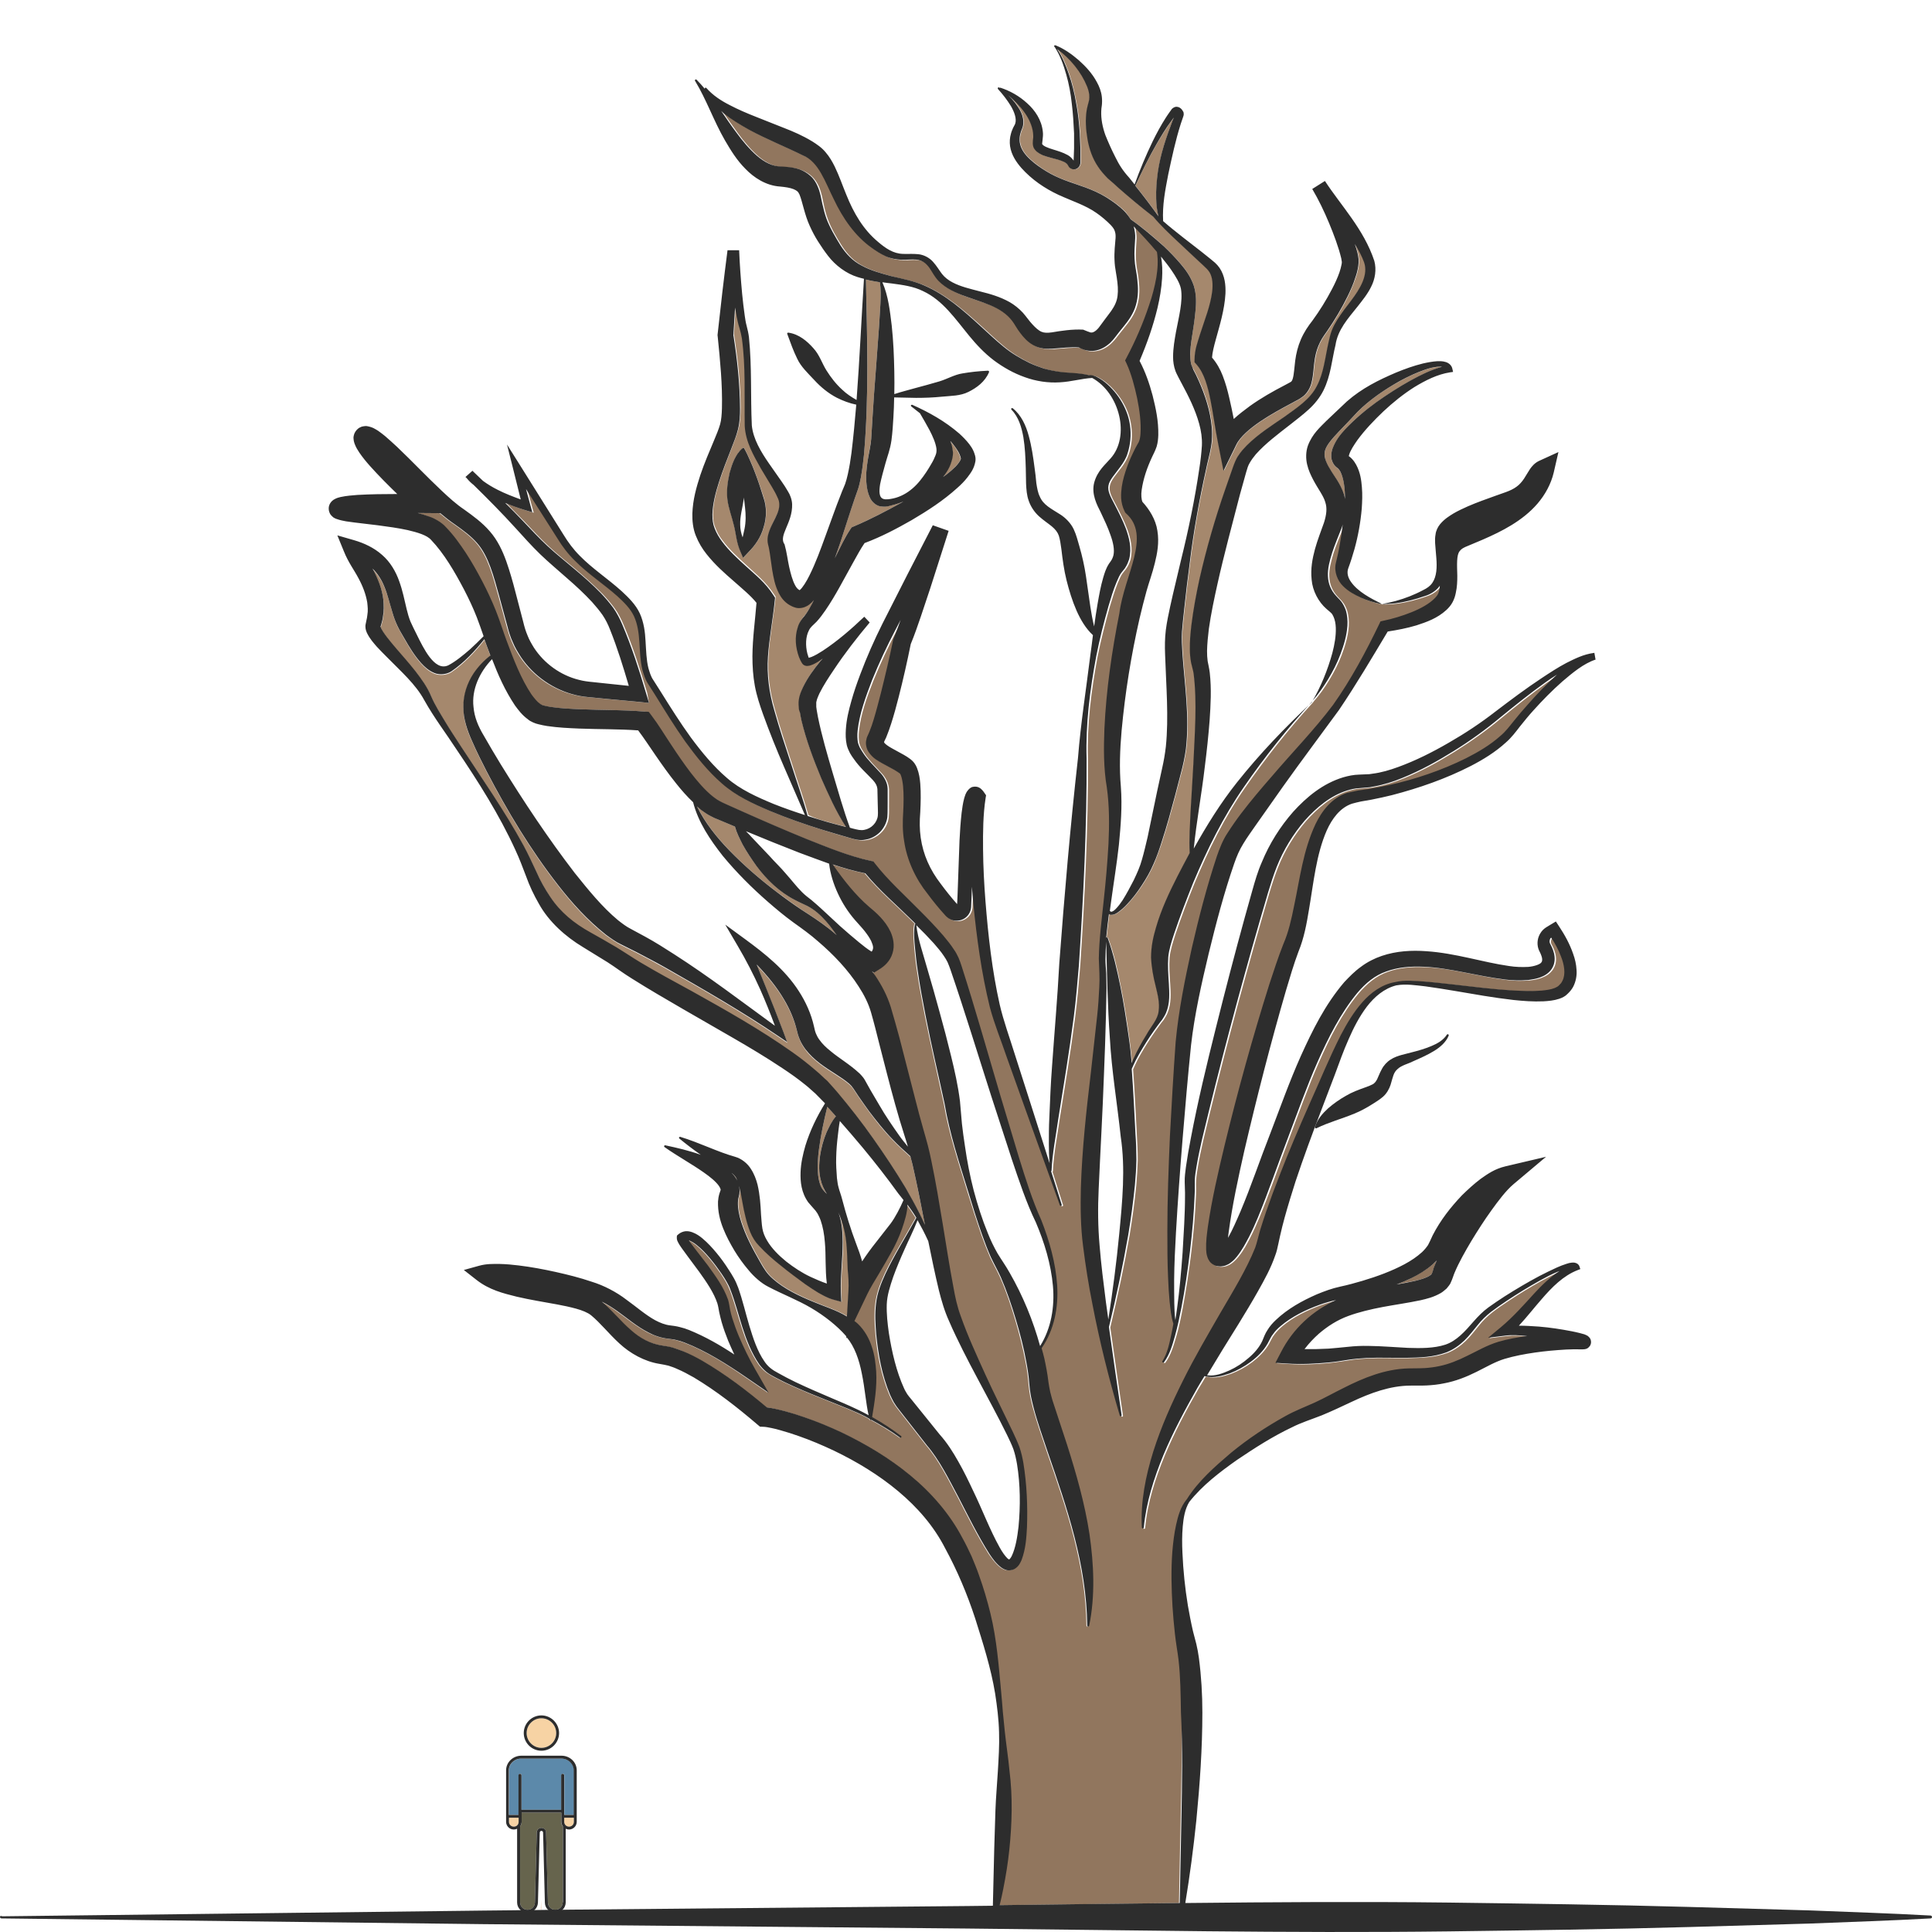 <?xml version="1.0" encoding="utf-8"?>
<!-- Generator: Adobe Illustrator 24.1.2, SVG Export Plug-In . SVG Version: 6.00 Build 0)  -->
<svg version="1.1" id="Layer_1" xmlns="http://www.w3.org/2000/svg" xmlns:xlink="http://www.w3.org/1999/xlink" x="0px" y="0px"
	 viewBox="0 0 128 128" style="enable-background:new 0 0 128 128;" xml:space="preserve">
<style type="text/css">
	.st0{fill:#5C89AA;}
	.st1{fill:#F7D3A4;}
	.st2{fill:#66644D;}
	.st3{fill:#2D2D2D;}
	.st4{fill:#A5886D;}
	.st5{fill:#91765E;}
	.st6{fill:#E5B693;}
</style>
<g>
	<g>
		<path class="st0" d="M37.2,116.51h-2.66c-0.45,0-0.82,0.35-0.82,0.78v2.95h0.64l0-2.62c0-0.05,0.04-0.1,0.1-0.1h0
			c0.05,0,0.1,0.04,0.1,0.1l0,2.28h2.63l0-2.28c0-0.05,0.04-0.1,0.1-0.1s0.1,0.04,0.1,0.1l0,2.62h0.64v-2.95
			C38.02,116.86,37.65,116.51,37.2,116.51z"/>
		<path class="st1" d="M33.72,120.43v0.27c0,0.18,0.14,0.32,0.32,0.32c0.09,0,0.17-0.03,0.23-0.09c0.06-0.06,0.09-0.14,0.09-0.23
			l0-0.27H33.72z"/>
		<path class="st1" d="M35.87,115.8c0.54,0,0.98-0.44,0.98-0.98c0-0.54-0.44-0.98-0.98-0.98c-0.54,0-0.98,0.44-0.98,0.98
			C34.89,115.36,35.33,115.8,35.87,115.8z"/>
		<path class="st2" d="M37.19,120.09h-2.63l0,0.61c0,0.11-0.03,0.21-0.1,0.3v5.04c0,0.27,0.22,0.49,0.49,0.49
			c0.27,0,0.48-0.21,0.49-0.48l0.12-4.65c0-0.17,0.14-0.3,0.31-0.3c0.17,0,0.3,0.13,0.31,0.3l0.12,4.65
			c0.01,0.27,0.22,0.48,0.49,0.48c0.27,0,0.49-0.22,0.49-0.49V121c-0.06-0.08-0.1-0.19-0.1-0.3L37.19,120.09z"/>
		<path class="st1" d="M37.38,120.7c0,0.18,0.14,0.32,0.32,0.32c0.18,0,0.32-0.14,0.32-0.32v-0.27h-0.64V120.7z"/>
		<path class="st3" d="M35.87,115.99c0.65,0,1.17-0.53,1.17-1.17s-0.53-1.17-1.17-1.17c-0.65,0-1.17,0.53-1.17,1.17
			S35.22,115.99,35.87,115.99z M35.87,113.84c0.54,0,0.98,0.44,0.98,0.98c0,0.54-0.44,0.98-0.98,0.98c-0.54,0-0.98-0.44-0.98-0.98
			C34.89,114.28,35.33,113.84,35.87,113.84z"/>
		<path class="st3" d="M37.2,116.32h-2.66c-0.56,0-1.01,0.44-1.01,0.97v3.41c0,0.28,0.23,0.51,0.51,0.51c0.08,0,0.15-0.02,0.22-0.05
			v4.88c0,0.38,0.31,0.68,0.69,0.68c0.37,0,0.67-0.29,0.69-0.66l0.12-4.65c0-0.06,0.05-0.11,0.11-0.11c0.06,0,0.11,0.05,0.11,0.11
			l0.12,4.65c0.01,0.37,0.31,0.66,0.69,0.66c0.38,0,0.69-0.31,0.69-0.68v-4.88c0.07,0.03,0.14,0.05,0.22,0.05
			c0.28,0,0.51-0.23,0.51-0.51v-3.41C38.21,116.75,37.76,116.32,37.2,116.32z M34.27,120.93c-0.06,0.06-0.14,0.09-0.23,0.09
			c-0.18,0-0.32-0.14-0.32-0.32v-0.27h0.64l0,0.27C34.36,120.79,34.33,120.87,34.27,120.93z M37.28,126.04
			c0,0.27-0.22,0.49-0.49,0.49c-0.27,0-0.48-0.21-0.49-0.48l-0.12-4.65c0-0.17-0.14-0.3-0.31-0.3c-0.17,0-0.3,0.13-0.31,0.3
			l-0.12,4.65c-0.01,0.27-0.22,0.48-0.49,0.48c-0.27,0-0.49-0.22-0.49-0.49V121c0.06-0.09,0.1-0.19,0.1-0.3l0-0.61h2.63l0,0.61
			c0,0.11,0.04,0.21,0.1,0.3V126.04z M38.02,120.7c0,0.18-0.14,0.32-0.32,0.32c-0.18,0-0.32-0.14-0.32-0.32v-0.27h0.64V120.7z
			 M38.02,120.24h-0.64l0-2.62c0-0.05-0.04-0.1-0.1-0.1s-0.1,0.04-0.1,0.1l0,2.28h-2.63l0-2.28c0-0.05-0.04-0.1-0.1-0.1h0
			c-0.05,0-0.1,0.04-0.1,0.1l0,2.62h-0.64v-2.95c0-0.43,0.37-0.78,0.82-0.78h2.66c0.45,0,0.82,0.35,0.82,0.78V120.24z"/>
	</g>
	<path class="st4" d="M74.91,14.52c0.77,0.54,1.49,1.15,2.19,1.78c0.38,0.36,0.75,0.74,1.1,1.15c0.35,0.41,0.68,0.85,0.89,1.46
		c0.19,0.61,0.15,1.18,0.11,1.72c-0.05,0.54-0.13,1.06-0.21,1.56c-0.08,0.5-0.14,1-0.13,1.44c0.01,0.22,0.03,0.42,0.09,0.58
		c0.01,0.04,0.03,0.08,0.05,0.11l0.09,0.17l0.18,0.35c0.46,0.95,0.84,1.98,1,3.08c0.08,0.54,0.09,1.11,0,1.66
		c-0.09,0.55-0.24,1.03-0.34,1.54c-0.45,2.03-0.82,4.07-1.07,6.13c-0.14,1.03-0.26,2.06-0.37,3.08c-0.06,0.51-0.11,1.03-0.15,1.51
		c-0.03,0.47,0,0.97,0.03,1.47c0.14,2.03,0.48,4.13,0.23,6.31c-0.07,0.53-0.2,1.13-0.33,1.6l-0.39,1.5c-0.27,1-0.54,2.01-0.87,3.01
		c-0.16,0.5-0.34,1-0.55,1.5c-0.21,0.5-0.49,0.98-0.78,1.42c-0.29,0.45-0.62,0.87-0.98,1.26c-0.19,0.19-0.38,0.39-0.61,0.54
		c-0.12,0.08-0.25,0.16-0.43,0.16c-0.06,0-0.11-0.02-0.16-0.05c-0.07,0.52-0.13,1.04-0.18,1.56c0.01-0.01,0.02-0.02,0.04-0.02
		c0.03,0,0.05,0.02,0.06,0.04c0.39,1.05,0.63,2.14,0.84,3.22c0.22,1.08,0.39,2.17,0.54,3.26c0.09,0.6,0.15,1.2,0.21,1.81
		c0.04-0.09,0.08-0.18,0.11-0.27c0.26-0.56,0.55-1.09,0.87-1.62c0.29-0.53,0.76-1.02,0.8-1.56c0.08-0.53-0.07-1.07-0.2-1.66
		c-0.14-0.59-0.27-1.23-0.3-1.88c0-0.74,0.14-1.36,0.32-1.97c0.35-1.22,0.88-2.34,1.44-3.44c0.26-0.51,0.53-1.02,0.8-1.52
		c-0.05-0.93,0.02-1.85,0.06-2.78l0.18-3.07c0.1-2.03,0.26-4.12,0.02-6.03c-0.04-0.25-0.09-0.38-0.17-0.73
		c-0.05-0.3-0.08-0.58-0.08-0.86c-0.01-0.55,0.04-1.08,0.1-1.61c0.13-1.05,0.32-2.07,0.54-3.08c0.46-2.02,1.03-4,1.71-5.95
		l0.51-1.46c0.08-0.22,0.2-0.55,0.37-0.78c0.16-0.25,0.35-0.45,0.54-0.65c0.78-0.76,1.66-1.31,2.5-1.9c0.83-0.59,1.7-1.15,2.14-2.03
		c0.46-0.87,0.55-1.9,0.78-2.91c0.06-0.26,0.11-0.5,0.21-0.77c0.1-0.26,0.23-0.49,0.37-0.72c0.28-0.45,0.61-0.86,0.91-1.26
		c0.61-0.79,1.17-1.71,0.86-2.55c-0.15-0.41-0.37-0.81-0.61-1.2c0.06,0.19,0.12,0.39,0.18,0.59c0.03,0.12,0.05,0.25,0.07,0.4
		c0.01,0.17,0,0.33-0.02,0.46c-0.04,0.27-0.1,0.51-0.18,0.73c-0.15,0.45-0.33,0.87-0.52,1.27c-0.4,0.81-0.85,1.58-1.36,2.31
		l-0.19,0.27c-0.05,0.08-0.1,0.15-0.15,0.23c-0.09,0.16-0.18,0.32-0.24,0.48c-0.14,0.33-0.21,0.69-0.27,1.08
		c-0.06,0.4-0.05,0.81-0.19,1.38c-0.07,0.28-0.25,0.64-0.54,0.88c-0.34,0.26-0.49,0.29-0.68,0.41c-0.75,0.4-1.49,0.8-2.17,1.26
		c-0.66,0.45-1.33,0.99-1.59,1.54l-0.85,1.74l-0.37-1.88c-0.19-0.95-0.31-1.9-0.49-2.8c-0.18-0.9-0.41-1.78-0.91-2.35l-0.15-0.17
		l0-0.17c0.01-0.7,0.21-1.16,0.36-1.67l0.48-1.44c0.15-0.47,0.27-0.95,0.33-1.41c0.05-0.46,0.03-0.92-0.17-1.26
		c-0.05-0.09-0.11-0.16-0.18-0.23l-0.27-0.26l-0.56-0.52l-1.12-1.05c-0.54-0.53-1.11-1.04-1.6-1.63c-0.8-0.62-1.57-1.26-2.32-1.92
		c-0.22-0.2-0.43-0.39-0.7-0.62c-0.23-0.24-0.47-0.49-0.64-0.77c-0.38-0.55-0.59-1.18-0.7-1.82c-0.11-0.64-0.16-1.3-0.05-1.97
		c0.02-0.16,0.08-0.35,0.12-0.49c0.03-0.09,0.05-0.2,0.05-0.31c0-0.23-0.06-0.48-0.15-0.73c-0.38-0.94-1.11-1.83-1.98-2.48
		c0.34,0.5,0.57,1.07,0.77,1.64c0.22,0.63,0.37,1.29,0.49,1.95c0.13,0.66,0.19,1.33,0.24,2l0.04,1l0,0.5l0,0.25l0,0.13l0,0.06
		c0,0.04-0.01,0.08-0.02,0.12c-0.04,0.16-0.19,0.31-0.39,0.32c-0.1,0.01-0.2-0.03-0.28-0.09c-0.04-0.03-0.07-0.07-0.09-0.1
		l-0.04-0.07c-0.04-0.09-0.14-0.16-0.26-0.23c-0.25-0.13-0.57-0.2-0.89-0.28c-0.16-0.04-0.33-0.09-0.51-0.16
		c-0.17-0.07-0.37-0.15-0.54-0.38c-0.2-0.22-0.12-0.62-0.12-0.69c0.02-0.14,0-0.29,0-0.43c-0.12-0.95-0.82-1.78-1.65-2.49
		c0.17,0.16,0.33,0.34,0.47,0.52c0.28,0.39,0.62,0.85,0.52,1.49c-0.01,0.08-0.04,0.15-0.07,0.23l-0.06,0.15
		c-0.03,0.1-0.06,0.2-0.08,0.3c-0.04,0.2-0.03,0.39,0.02,0.58c0.09,0.37,0.35,0.71,0.67,1c0.32,0.29,0.69,0.56,1.08,0.79
		c0.38,0.23,0.78,0.42,1.21,0.58c0.84,0.32,1.83,0.57,2.74,1.13c0.45,0.28,0.86,0.57,1.26,0.98C74.67,14.18,74.8,14.34,74.91,14.52z
		"/>
	<path class="st4" d="M56.34,35.06l0.08-0.12l0.21-0.09c1.02-0.44,2.09-1,3.1-1.55c0.04-0.02,0.08-0.05,0.12-0.07
		c-0.19,0.07-0.39,0.14-0.58,0.2c-0.26,0.05-0.5,0.16-0.84,0.13c-0.34-0.01-0.68-0.31-0.8-0.6c-0.14-0.3-0.18-0.58-0.22-0.87
		c-0.06-0.56,0-1.09,0.08-1.6c0.07-0.5,0.2-1.04,0.23-1.42l0.09-1.47c0.06-0.99,0.13-1.99,0.21-2.99l0.22-2.99l0.09-1.49
		c0.02-0.48,0.04-0.97-0.04-1.43c-0.31-0.05-0.61-0.1-0.92-0.18c0.09,3.86,0.21,7.72-0.13,11.61c-0.05,0.49-0.11,0.98-0.2,1.48
		c-0.05,0.25-0.1,0.5-0.18,0.76l-0.25,0.71c-0.32,0.9-0.6,1.83-0.9,2.76c-0.13,0.38-0.26,0.76-0.4,1.14l0.12-0.24
		C55.71,36.19,55.92,35.68,56.34,35.06z"/>
	<path class="st4" d="M76.61,13.17c-0.02-0.6,0.03-1.19,0.11-1.78c0.17-1.18,0.55-2.31,0.98-3.41l0.08-0.19
		c-0.07,0.09-0.14,0.18-0.2,0.27c-0.33,0.47-0.64,0.96-0.93,1.46c-0.52,0.9-0.99,1.84-1.42,2.79c0.53,0.66,1.04,1.33,1.53,2.02
		C76.66,13.95,76.62,13.56,76.61,13.17z"/>
	<path class="st5" d="M94.72,84.51c0.06-0.03,0.07-0.07,0.12-0.09c0-0.03,0.05-0.04,0.04-0.07c0-0.01,0.01-0.02,0.02-0.04l0.06-0.19
		c0.04-0.13,0.08-0.23,0.12-0.34c0.04-0.1,0.08-0.18,0.12-0.28c-0.08,0.09-0.17,0.18-0.26,0.25c-0.45,0.38-0.93,0.67-1.42,0.92
		c-0.32,0.16-0.65,0.29-0.98,0.42c0.42-0.08,0.83-0.16,1.23-0.24C94.14,84.77,94.51,84.65,94.72,84.51z"/>
	<path class="st6" d="M35.85,125.88l-0.02,0.58c0,0.01-0.01,0.02-0.01,0.04l0.05,0c0-0.01-0.01-0.02-0.01-0.03L35.85,125.88z"/>
	<path class="st6" d="M97.69,34.54c0.07-0.03,0.13-0.07,0.2-0.1c-0.08,0.03-0.17,0.06-0.26,0.09c-0.57,0.21-1.19,0.47-1.48,0.78
		c-0.01,0.02-0.02,0.02-0.03,0.04c0.23-0.18,0.47-0.3,0.65-0.38L97.69,34.54z"/>
	<path class="st4" d="M89.05,32.78c0.03,0.09,0.04,0.19,0.06,0.29c0-0.68-0.07-1.35-0.3-1.8c-0.03-0.06-0.07-0.12-0.11-0.16
		c-0.02-0.02-0.03-0.04-0.05-0.05c-0.02-0.01,0,0-0.04-0.04c-0.05-0.04-0.1-0.07-0.14-0.12c-0.19-0.19-0.28-0.47-0.27-0.68
		c0-0.21,0.04-0.37,0.09-0.51c0.21-0.55,0.51-0.91,0.83-1.26c0.63-0.69,1.33-1.26,2.06-1.79c0.73-0.53,1.49-1.01,2.27-1.44
		c0.66-0.36,1.34-0.71,2.09-0.91c-0.09-0.01-0.2-0.02-0.31,0c-0.28,0.03-0.56,0.1-0.84,0.2c-0.56,0.19-1.1,0.45-1.62,0.73
		c-1.04,0.57-2.05,1.26-2.83,2.06c-0.39,0.42-0.84,0.9-1.25,1.32c-0.4,0.42-0.8,0.87-0.9,1.23c-0.05,0.18-0.04,0.35,0.01,0.56
		c0.05,0.21,0.17,0.44,0.3,0.67C88.37,31.53,88.8,32.03,89.05,32.78z"/>
	<path class="st4" d="M62.67,31.33c-0.07,0.1-0.14,0.19-0.21,0.28c0.07-0.05,0.14-0.1,0.21-0.15c0.22-0.17,0.43-0.35,0.61-0.53
		c0.18-0.18,0.33-0.39,0.35-0.49c0.01-0.02,0.01-0.04,0.01-0.04c-0.01-0.04-0.02-0.09-0.03-0.14c-0.03-0.1-0.08-0.21-0.14-0.32
		c-0.12-0.22-0.29-0.45-0.48-0.66c-0.01-0.02-0.03-0.03-0.05-0.05c0.04,0.09,0.08,0.18,0.1,0.28c0.04,0.16,0.07,0.32,0.07,0.5
		c0,0.18-0.04,0.38-0.08,0.52C62.96,30.82,62.82,31.09,62.67,31.33z"/>
	<path class="st4" d="M55.48,72.4c0.84,1,1.65,2.03,2.39,3.09c0.75,1.06,1.46,2.15,2.14,3.26c0.32,0.57,0.64,1.13,0.93,1.71
		c0.12,0.24,0.24,0.49,0.35,0.74c-0.27-1.34-0.52-2.67-0.82-3.98c-0.05-0.19-0.1-0.38-0.15-0.57c-0.39-0.35-0.79-0.71-1.16-1.1
		c-0.57-0.58-1.07-1.21-1.56-1.86c-0.24-0.33-0.47-0.66-0.7-0.99l-0.33-0.5c-0.07-0.1-0.09-0.13-0.14-0.19
		c-0.04-0.05-0.1-0.11-0.16-0.16c-0.52-0.45-1.26-0.83-1.93-1.34c-0.34-0.26-0.67-0.55-0.96-0.93c-0.14-0.19-0.27-0.39-0.37-0.62
		c-0.05-0.11-0.09-0.23-0.13-0.35l-0.08-0.31c-0.17-0.7-0.47-1.38-0.84-2.02c-0.49-0.84-1.12-1.6-1.82-2.33
		c0.2,0.49,0.4,0.98,0.6,1.48c0.41,1.02,0.81,2.03,1.2,3.06l0.22,0.6l-0.53-0.36c-2.43-1.65-4.99-3.13-7.53-4.57
		c-0.64-0.36-1.28-0.7-1.92-1.03l-0.98-0.49c-0.38-0.19-0.7-0.42-1.03-0.65c-1.24-0.97-2.25-2.1-3.17-3.28
		c-1.84-2.36-3.37-4.91-4.74-7.54c-0.34-0.66-0.67-1.32-0.97-2.01c-0.31-0.66-0.6-1.47-0.58-2.26c-0.02-0.8,0.25-1.58,0.67-2.23
		c0.31-0.46,0.69-0.86,1.12-1.19c-0.08-0.2-0.16-0.41-0.23-0.61c-0.06-0.15-0.11-0.31-0.17-0.47c-0.63,0.78-1.31,1.53-2.2,2.14
		c-0.31,0.19-0.76,0.24-1.13,0.09c-0.36-0.15-0.62-0.39-0.85-0.64c-0.45-0.5-0.78-1.05-1.09-1.59c-0.16-0.29-0.3-0.51-0.47-0.84
		c-0.15-0.31-0.26-0.63-0.35-0.93c-0.18-0.61-0.32-1.2-0.54-1.72c-0.19-0.47-0.45-0.87-0.78-1.19c0.01,0.02,0.03,0.04,0.04,0.07
		c0.32,0.6,0.6,1.28,0.68,2.01c0.03,0.37,0.04,0.74-0.03,1.11c-0.02,0.19-0.07,0.36-0.12,0.54l-0.04,0.12c0,0.01,0,0.01,0.01,0.02
		c0.06,0.18,0.25,0.45,0.43,0.69c0.19,0.24,0.39,0.49,0.6,0.73c0.42,0.49,0.85,0.97,1.26,1.49c0.4,0.52,0.81,1.07,1.07,1.71
		c0.24,0.56,0.59,1.11,0.92,1.66c0.33,0.55,0.69,1.09,1.04,1.63c1.41,2.16,2.89,4.28,4.15,6.57c0.31,0.57,0.59,1.19,0.86,1.76
		c0.25,0.58,0.57,1.12,0.9,1.63c0.68,1.03,1.59,1.78,2.7,2.38c0.55,0.31,1.12,0.62,1.69,0.97c0.28,0.17,0.57,0.36,0.84,0.53
		c0.26,0.17,0.52,0.34,0.8,0.5c1.09,0.65,2.22,1.26,3.36,1.88c2.26,1.25,4.52,2.52,6.67,4.05c0.54,0.38,1.06,0.79,1.57,1.23
		c0.26,0.21,0.5,0.47,0.74,0.71C55.04,71.9,55.27,72.15,55.48,72.4z"/>
	<path class="st5" d="M78.05,109.16c-0.05-0.28-0.09-0.61-0.12-0.9c-0.07-0.6-0.12-1.21-0.16-1.81c-0.07-1.2-0.1-2.4-0.01-3.61
		c0.05-0.6,0.12-1.2,0.25-1.79c0.13-0.58,0.3-1.2,0.7-1.68c0,0,0.01,0,0.01-0.01c0.76-1.22,1.85-2.17,2.93-3.08
		c1.12-0.92,2.32-1.73,3.6-2.43c0.63-0.36,1.36-0.64,1.97-0.91c0.63-0.29,1.25-0.64,1.9-0.96c1.28-0.65,2.73-1.25,4.28-1.29
		c0.4-0.01,0.73,0,1.06-0.02c0.33-0.02,0.66-0.06,0.98-0.13c0.64-0.13,1.25-0.38,1.87-0.69c0.62-0.3,1.26-0.68,2.04-0.92
		c0.64-0.19,1.27-0.3,1.91-0.38c-0.5-0.06-0.99-0.08-1.45-0.03l-1.13,0.14l0.86-0.71c0.8-0.65,1.49-1.44,2.21-2.24
		c0.49-0.53,1.04-1.06,1.66-1.47c-0.04,0.02-0.09,0.03-0.13,0.05c-0.39,0.17-0.78,0.37-1.15,0.57c-0.75,0.42-1.49,0.87-2.21,1.35
		c-0.36,0.24-0.72,0.48-1.05,0.74c-0.33,0.26-0.62,0.54-0.89,0.88c-0.27,0.33-0.54,0.69-0.87,1.01c-0.33,0.32-0.73,0.6-1.17,0.78
		c-0.91,0.34-1.81,0.34-2.69,0.37c-0.89,0.01-1.75-0.03-2.6,0.01c-0.42,0.02-0.84,0.05-1.25,0.12c-0.42,0.07-0.87,0.13-1.31,0.18
		c-0.89,0.09-1.77,0.13-2.7,0.07l-0.8-0.05l0.37-0.71c0.8-1.56,2.09-2.74,3.65-3.45c-0.36,0.08-0.72,0.18-1.08,0.31
		c-0.93,0.34-1.86,0.79-2.6,1.42c-0.18,0.16-0.35,0.33-0.49,0.52c-0.15,0.18-0.22,0.37-0.37,0.64c-0.29,0.49-0.68,0.87-1.11,1.2
		c-0.43,0.32-0.9,0.58-1.4,0.77c-0.5,0.17-1.03,0.32-1.58,0.2c-0.01,0-0.04-0.01-0.09-0.02c-0.15,0.26-0.31,0.52-0.47,0.78
		c-0.83,1.45-1.61,2.92-2.25,4.45c-0.63,1.53-1.15,3.13-1.3,4.8c0,0.04-0.03,0.06-0.07,0.06c-0.03,0-0.06-0.03-0.06-0.06
		c-0.08-1.7,0.25-3.41,0.76-5.04c0.51-1.63,1.21-3.2,1.98-4.72c0.76-1.52,1.62-2.99,2.46-4.45c0.84-1.44,1.74-2.91,2.31-4.33
		c0.07-0.19,0.1-0.32,0.16-0.54c0.06-0.21,0.11-0.42,0.17-0.63c0.12-0.41,0.26-0.82,0.4-1.23c0.28-0.81,0.58-1.61,0.89-2.4
		c0.62-1.58,1.28-3.13,1.96-4.68c0.7-1.54,1.32-3.09,2.1-4.62c0.39-0.75,0.84-1.5,1.41-2.15c0.56-0.64,1.3-1.2,2.16-1.34h0h0
		c0,0,0,0,0,0c0,0,0,0,0,0c0.67-0.16,1.32-0.08,1.98-0.04c0.65,0.05,1.3,0.13,1.95,0.2c1.3,0.15,2.59,0.31,3.88,0.39
		c0.64,0.03,1.29,0.06,1.91,0.01c0.31-0.02,0.62-0.07,0.87-0.17c0.13-0.06,0.22-0.1,0.3-0.19l0.13-0.14
		c0.04-0.05,0.06-0.11,0.09-0.16c0.22-0.44,0.12-1.05-0.1-1.6c-0.16-0.43-0.39-0.86-0.65-1.25c-0.02,0.02-0.04,0.04-0.06,0.06
		c-0.05,0.1-0.06,0.21-0.03,0.3c0.12,0.24,0.57,0.99,0.14,1.69c-0.21,0.33-0.52,0.49-0.79,0.59c-0.27,0.1-0.53,0.14-0.79,0.17
		c-0.51,0.04-1.01,0.03-1.49-0.03c-1.9-0.23-3.65-0.78-5.41-0.85c-0.87-0.04-1.73,0.03-2.49,0.31c-0.77,0.27-1.37,0.78-1.93,1.43
		c-1.1,1.32-1.92,2.95-2.64,4.59c-0.73,1.66-1.33,3.37-1.99,5.11c-0.65,1.69-1.23,3.44-1.95,5.17c-0.18,0.43-0.37,0.86-0.59,1.29
		c-0.22,0.43-0.44,0.86-0.8,1.3c-0.09,0.11-0.19,0.22-0.33,0.34c-0.06,0.06-0.16,0.12-0.24,0.17c-0.12,0.05-0.21,0.11-0.38,0.13
		c-0.15,0.03-0.32,0.01-0.49-0.04c-0.17-0.06-0.32-0.2-0.37-0.28c-0.08-0.11-0.1-0.17-0.13-0.24c-0.09-0.25-0.09-0.4-0.1-0.54
		c-0.02-0.56,0.05-1.02,0.11-1.49c0.28-1.87,0.7-3.66,1.12-5.45c0.87-3.58,1.85-7.13,2.96-10.65c0.28-0.88,0.56-1.75,0.92-2.64
		c0.35-0.8,0.54-1.66,0.72-2.56c0.38-1.78,0.59-3.65,1.42-5.41c0.41-0.85,1.09-1.74,2.09-2.06c0.24-0.06,0.5-0.13,0.74-0.16
		l0.67-0.09c0.45-0.07,0.89-0.16,1.34-0.26c1.77-0.4,3.52-0.98,5.14-1.79c0.81-0.41,1.59-0.88,2.26-1.47c0.34-0.29,0.6-0.63,0.9-1
		c0.29-0.36,0.59-0.71,0.9-1.06c0.61-0.69,1.25-1.36,1.94-1.99c0.01-0.01,0.03-0.02,0.04-0.03c-0.28,0.18-0.55,0.36-0.82,0.55
		c-1.01,0.72-1.99,1.51-2.96,2.3c-0.97,0.81-2.02,1.56-3.09,2.23c-1.08,0.67-2.2,1.3-3.4,1.78c-0.6,0.25-1.23,0.45-1.9,0.57
		c-0.17,0.04-0.34,0.06-0.51,0.07l-0.47,0.04c-0.27,0.01-0.54,0.08-0.8,0.16c-1.07,0.33-2.01,1.11-2.79,1.99
		c-0.77,0.9-1.41,1.94-1.85,3.05c-0.43,1.09-0.76,2.34-1.11,3.53c-1.39,4.81-2.68,9.67-3.84,14.53c-0.14,0.61-0.27,1.22-0.37,1.82
		c-0.05,0.3-0.1,0.61-0.11,0.87c-0.02,0.28,0.01,0.65-0.01,0.95c-0.05,1.27-0.16,2.53-0.31,3.78c-0.15,1.25-0.34,2.5-0.57,3.74
		c-0.12,0.62-0.24,1.24-0.42,1.85c-0.18,0.6-0.34,1.23-0.73,1.76c-0.02,0.03-0.06,0.03-0.09,0.01c-0.03-0.02-0.03-0.06-0.02-0.08
		l0.01-0.01c0.32-0.51,0.45-1.14,0.58-1.74c0.05-0.24,0.09-0.49,0.14-0.73c-0.16-0.5-0.19-0.97-0.25-1.46
		c-0.05-0.52-0.08-1.04-0.1-1.57c-0.04-1.04-0.05-2.09-0.05-3.13c0-2.09,0.08-4.18,0.17-6.26c0.1-2.09,0.23-4.16,0.38-6.25
		c0.2-2.12,0.62-4.17,1.07-6.22c0.48-2.04,0.99-4.07,1.66-6.08c0.17-0.49,0.39-1.07,0.7-1.53c0.29-0.47,0.6-0.9,0.92-1.32
		c0.64-0.84,1.32-1.64,2.01-2.43c1.35-1.59,2.83-3.1,4.07-4.75c1.2-1.69,2.18-3.54,3.08-5.4l0.06-0.13l0.17-0.04
		c0.64-0.14,1.29-0.33,1.89-0.57c0.6-0.24,1.19-0.56,1.56-0.95c0.19-0.21,0.24-0.34,0.3-0.65c0.01-0.05,0.01-0.11,0.01-0.16
		c-0.02,0.03-0.04,0.06-0.06,0.09c-0.25,0.3-0.62,0.51-0.93,0.6c-0.31,0.11-0.63,0.21-0.96,0.29c-0.65,0.16-1.3,0.26-1.97,0.23
		c0,0,0,0,0,0c0,0,0,0-0.01,0c-0.44-0.09-0.87-0.22-1.29-0.41c-0.42-0.19-0.83-0.41-1.19-0.77c-0.35-0.34-0.61-0.94-0.48-1.51
		c0.11-0.47,0.2-0.84,0.27-1.28c0.07-0.43,0.14-0.87,0.19-1.3c-0.02,0.07-0.04,0.14-0.06,0.2c-0.24,0.62-0.46,1.12-0.64,1.68
		c-0.16,0.54-0.31,1.08-0.28,1.56c0.02,0.49,0.19,0.92,0.54,1.3l0.13,0.14c0.06,0.06,0.15,0.15,0.21,0.23
		c0.14,0.17,0.22,0.36,0.29,0.54c0.12,0.37,0.14,0.74,0.12,1.07c-0.05,0.68-0.24,1.29-0.46,1.88c-0.22,0.59-0.51,1.15-0.83,1.68
		c-0.3,0.5-0.64,0.98-1.03,1.42c0,0,0,0,0,0.01c-0.02,0.02-0.04,0.04-0.05,0.06c0,0-0.01,0.01-0.01,0.01c0,0,0,0,0,0
		c-1.62,1.77-3.11,3.65-4.47,5.61c-1.38,1.97-2.44,4.14-3.37,6.36c-0.45,1.11-0.88,2.24-1.25,3.34c-0.18,0.55-0.36,1.12-0.4,1.59
		c-0.04,0.56,0,1.13,0.04,1.74c0.03,0.6,0.09,1.3-0.19,1.95c-0.07,0.16-0.16,0.3-0.25,0.44c-0.11,0.13-0.21,0.26-0.29,0.38
		c-0.18,0.24-0.35,0.49-0.52,0.74c-0.33,0.5-0.65,1.02-0.93,1.55c-0.1,0.2-0.19,0.4-0.28,0.6c0.11,1.44,0.17,2.89,0.25,4.34
		c0.03,0.54,0.06,1.1,0.06,1.68c-0.02,0.56-0.05,1.12-0.1,1.68c-0.11,1.11-0.26,2.2-0.44,3.29c-0.36,2.05-0.8,4.09-1.28,6.11
		c0.27,1.94,0.56,3.89,0.84,5.84c0.01,0.04-0.02,0.07-0.05,0.07c-0.03,0-0.06-0.02-0.07-0.04c-0.72-2.44-1.34-4.92-1.82-7.42
		c-0.25-1.25-0.45-2.51-0.61-3.79c-0.17-1.28-0.18-2.6-0.15-3.88c0.07-2.56,0.36-5.09,0.66-7.62l0.42-3.78
		c0.07-0.63,0.1-1.26,0.14-1.89c0.04-0.64-0.01-1.22-0.03-1.9c0.02-1.3,0.19-2.55,0.32-3.82c0.14-1.26,0.25-2.53,0.32-3.79
		c0.06-1.26,0.07-2.52-0.11-3.73c-0.22-1.29-0.2-2.61-0.16-3.89c0.12-2.58,0.49-5.11,0.99-7.64c0.32-2.53,2.14-5.13,0.44-6.63
		l-0.05-0.05l-0.04-0.08c-0.3-0.62-0.25-1.16-0.19-1.63c0.07-0.48,0.21-0.92,0.36-1.34c0.16-0.42,0.34-0.83,0.54-1.22l0.16-0.29
		l0.06-0.1c0.01-0.02,0.02-0.06,0.03-0.08c0.04-0.13,0.07-0.3,0.09-0.48c0.05-0.73-0.06-1.56-0.22-2.35c-0.17-0.79-0.38-1.6-0.7-2.3
		l-0.1-0.21l0.09-0.17c0.59-1.11,1.09-2.29,1.5-3.49c0.2-0.6,0.37-1.21,0.48-1.84c0.08-0.56,0.13-1.13,0.04-1.69
		c0,0-0.01-0.01-0.01-0.01c-0.48-0.58-1-1.13-1.53-1.68c0.08,0.27,0.1,0.55,0.1,0.77c-0.02,0.56-0.07,0.94-0.04,1.38
		c0.02,0.21,0.03,0.42,0.07,0.63c0.03,0.2,0.09,0.49,0.11,0.74c0.06,0.52,0.08,1.09-0.09,1.68c-0.16,0.6-0.54,1.09-0.84,1.46
		c-0.15,0.19-0.3,0.37-0.43,0.54c-0.13,0.17-0.34,0.45-0.6,0.65c-0.26,0.21-0.61,0.38-1.01,0.4c-0.2,0.01-0.39-0.02-0.57-0.08
		c-0.12-0.04-0.22-0.09-0.33-0.15c-0.55-0.04-1.07,0.03-1.74,0.08c-0.36,0.02-0.85,0-1.26-0.22c-0.4-0.22-0.66-0.52-0.88-0.81
		c-0.23-0.29-0.39-0.62-0.55-0.82c-0.17-0.23-0.38-0.42-0.63-0.59c-0.49-0.34-1.09-0.57-1.72-0.77c-0.62-0.21-1.28-0.41-1.89-0.78
		c-0.3-0.19-0.59-0.41-0.81-0.71c-0.23-0.31-0.34-0.58-0.55-0.81c-0.2-0.22-0.44-0.36-0.74-0.39c-0.29-0.03-0.63,0.02-0.98,0.01
		c-0.35-0.02-0.72-0.08-1.05-0.23c-0.33-0.15-0.62-0.34-0.9-0.54c-1.13-0.8-1.95-2-2.53-3.22c-0.61-1.2-1.02-2.5-2.05-2.92
		c-1.11-0.55-2.36-1.05-3.55-1.69c-0.59-0.32-1.18-0.68-1.72-1.12c-0.05-0.04-0.1-0.09-0.15-0.14c0.33,0.48,0.66,0.96,1,1.42
		c0.42,0.58,0.88,1.12,1.37,1.55c0.5,0.43,1.04,0.7,1.57,0.71c0.4,0.02,0.81,0.04,1.28,0.2c0.23,0.09,0.48,0.22,0.69,0.42
		c0.22,0.2,0.37,0.45,0.47,0.67c0.2,0.46,0.24,0.83,0.32,1.17c0.07,0.34,0.15,0.66,0.27,0.98c0.21,0.6,0.59,1.24,0.95,1.81
		c0.37,0.56,0.79,1.01,1.4,1.32c0.6,0.32,1.31,0.51,2.01,0.71c0.7,0.16,1.46,0.31,2.16,0.62c1.39,0.62,2.57,1.66,3.64,2.63
		c0.54,0.49,1.05,0.98,1.58,1.41c0.52,0.43,1.12,0.79,1.73,1.08c0.31,0.15,0.63,0.26,0.95,0.37c0.33,0.09,0.66,0.16,1.01,0.21
		c0.62,0.09,1.31,0.06,1.99,0.23c0.01,0,0.01-0.01,0.02-0.01c0.35,0,0.59,0.18,0.84,0.34c0.24,0.17,0.46,0.37,0.66,0.59
		c0.4,0.44,0.73,0.95,0.95,1.52c0.21,0.57,0.3,1.2,0.25,1.83c-0.03,0.31-0.09,0.62-0.19,0.92c-0.11,0.34-0.29,0.62-0.47,0.87
		c-0.37,0.49-0.74,0.89-0.79,1.25c-0.07,0.36,0.11,0.71,0.41,1.26c0.26,0.51,0.53,1.03,0.75,1.61c0.2,0.57,0.39,1.24,0.21,2.01
		c-0.06,0.19-0.13,0.37-0.24,0.53c-0.05,0.09-0.11,0.16-0.17,0.23l-0.11,0.14c-0.1,0.12-0.22,0.39-0.32,0.63
		c-0.2,0.5-0.37,1.04-0.53,1.58c-0.3,1.09-0.59,2.19-0.81,3.31c-0.42,2.24-0.71,4.5-0.64,6.78c0.02,4.58-0.21,9.14-0.51,13.7
		c-0.1,1.14-0.19,2.28-0.34,3.43c-0.15,1.14-0.31,2.27-0.49,3.4l-0.54,3.38c-0.16,1.13-0.39,2.25-0.44,3.38l0,0.01
		c0,0.02-0.01,0.04-0.03,0.05l0.7,2.21c0.01,0.03-0.01,0.07-0.04,0.08c-0.03,0.01-0.07-0.01-0.08-0.04l-2.35-6.54l-1.17-3.27
		c-0.37-1.1-0.82-2.15-1.12-3.31c-0.56-2.28-0.87-4.59-1.1-6.91c-0.03-0.36-0.06-0.71-0.09-1.07l-0.02,0.65l-0.02,0.46l-0.01,0.24
		c-0.01,0.15-0.06,0.3-0.14,0.44c-0.17,0.27-0.46,0.44-0.77,0.46c-0.15,0.01-0.32-0.02-0.46-0.09c-0.14-0.05-0.29-0.19-0.34-0.26
		c-0.42-0.46-0.81-0.94-1.18-1.44c-0.77-0.97-1.36-2.23-1.55-3.5c-0.11-0.63-0.1-1.32-0.06-1.91c0.03-0.59,0.04-1.18-0.01-1.73
		c-0.03-0.27-0.07-0.55-0.15-0.72c-0.02-0.04-0.04-0.07-0.05-0.09c-0.01-0.01,0.02,0.01-0.05-0.04c-0.1-0.07-0.21-0.14-0.33-0.21
		l-0.79-0.43c-0.28-0.17-0.6-0.31-0.9-0.74c-0.14-0.21-0.24-0.57-0.16-0.84c0.02-0.15,0.08-0.24,0.13-0.36l0.07-0.16
		c0.1-0.24,0.19-0.52,0.28-0.8c0.17-0.56,0.32-1.14,0.47-1.72c0.29-1.16,0.57-2.33,0.81-3.5l0.01-0.06l0.02-0.06
		c0.17-0.4,0.33-0.84,0.48-1.27c-0.12,0.23-0.24,0.46-0.36,0.69c-0.56,1.07-1.07,2.16-1.52,3.27c-0.44,1.11-0.86,2.26-0.97,3.38
		c-0.03,0.28-0.02,0.55,0.02,0.79c0.03,0.12,0.06,0.19,0.12,0.32c0.07,0.12,0.14,0.24,0.22,0.36c0.31,0.48,0.72,0.85,1.17,1.35
		c0.22,0.24,0.44,0.62,0.46,1.03l0,0.49l0,0.44c-0.01,0.31,0.02,0.54-0.02,0.95c-0.05,0.38-0.23,0.73-0.49,0.99
		c-0.26,0.26-0.61,0.45-0.98,0.5c-0.37,0.07-0.77-0.04-1.03-0.12c-0.59-0.16-1.18-0.34-1.76-0.52c-1.17-0.36-2.33-0.77-3.47-1.24
		c-1.13-0.48-2.28-1-3.23-1.84c-0.94-0.82-1.72-1.79-2.43-2.78c-0.71-1-1.35-2.04-1.99-3.08l-0.49-0.77
		c-0.18-0.28-0.28-0.59-0.36-0.9c-0.14-0.62-0.15-1.25-0.2-1.85c-0.04-0.6-0.12-1.19-0.36-1.71c-0.24-0.51-0.67-0.93-1.11-1.33
		c-0.9-0.79-1.93-1.46-2.81-2.35c-0.44-0.44-0.83-0.95-1.15-1.47l-0.98-1.54l-1.1-1.73l0.29,1.07l0.13,0.47l-0.47-0.14
		c-0.45-0.14-0.89-0.3-1.33-0.48c0.4,0.4,0.79,0.8,1.18,1.2c0.54,0.57,1.07,1.14,1.63,1.66c0.56,0.52,1.17,1.01,1.78,1.52
		c0.6,0.51,1.2,1.04,1.77,1.62c0.28,0.3,0.55,0.61,0.8,0.95c0.25,0.34,0.45,0.75,0.6,1.11c0.63,1.48,1.1,2.98,1.56,4.5L43,46.57
		l-0.74-0.07l-2.04-0.19l-1.02-0.1c-0.36-0.03-0.75-0.07-1.11-0.16c-1.47-0.34-2.79-1.26-3.63-2.52c-0.21-0.32-0.4-0.64-0.54-0.99
		c-0.16-0.35-0.26-0.71-0.35-1.03l-0.54-1.99c-0.37-1.32-0.7-2.67-1.48-3.55c-0.39-0.45-0.92-0.84-1.47-1.23
		c-0.33-0.22-0.65-0.48-0.96-0.74l-1.27-0.01c-0.07,0-0.15,0-0.22,0c0.24,0.06,0.47,0.13,0.72,0.22c0.18,0.07,0.37,0.16,0.57,0.26
		c0.18,0.1,0.42,0.29,0.54,0.42c0.56,0.56,0.96,1.15,1.36,1.75c0.39,0.6,0.74,1.22,1.07,1.85c0.33,0.63,0.63,1.27,0.9,1.94
		c0.27,0.69,0.47,1.33,0.71,1.98c0.47,1.27,0.97,2.57,1.67,3.61c0.17,0.24,0.37,0.49,0.55,0.6c0.04,0.04,0.09,0.07,0.12,0.07
		c0.04,0.01,0.05,0.04,0.13,0.05c0.13,0.04,0.29,0.06,0.44,0.09c0.63,0.1,1.32,0.13,2,0.16c1.38,0.06,2.74,0.03,4.2,0.15l0.04,0
		l0.28,0.02l0.16,0.21c0.51,0.67,0.9,1.32,1.32,1.96c0.42,0.64,0.84,1.27,1.3,1.86c0.45,0.59,0.94,1.15,1.47,1.58
		c0.14,0.09,0.27,0.21,0.41,0.28l0.21,0.11l0.26,0.12l1.05,0.47c1.41,0.63,2.82,1.24,4.24,1.82c1.41,0.56,2.87,1.16,4.28,1.46
		l0.18,0.04l0.11,0.14c0.84,1.09,1.97,2.1,3,3.15c0.52,0.53,1.04,1.06,1.53,1.63c0.24,0.29,0.48,0.58,0.7,0.92
		c0.11,0.16,0.21,0.34,0.3,0.53c0.08,0.18,0.14,0.36,0.2,0.54c0.91,2.83,1.7,5.66,2.54,8.48l1.27,4.23c0.44,1.41,0.87,2.8,1.48,4.15
		c0.55,1.38,0.95,2.83,1.05,4.32c0.09,1.44-0.19,2.96-1.03,4.16c0.06,0.23,0.13,0.45,0.18,0.68c0.11,0.51,0.22,1.02,0.27,1.55
		c0.04,0.27,0.06,0.43,0.12,0.67c0.06,0.23,0.11,0.45,0.19,0.68l0.93,2.83c0.61,1.92,1.16,3.88,1.48,5.9
		c0.29,2.01,0.39,4.09-0.02,6.08c-0.01,0.03-0.04,0.06-0.08,0.05c-0.03-0.01-0.05-0.03-0.05-0.06c-0.04-4.02-1.33-7.78-2.63-11.54
		c-0.31-0.95-0.65-1.89-0.92-2.89c-0.07-0.24-0.12-0.51-0.18-0.77c-0.05-0.25-0.09-0.59-0.11-0.82c-0.03-0.47-0.1-0.95-0.19-1.42
		c-0.18-0.95-0.42-1.91-0.7-2.85c-0.28-0.94-0.59-1.88-0.99-2.78c-0.2-0.45-0.44-0.86-0.67-1.35c-0.2-0.48-0.39-0.95-0.56-1.43
		c-0.33-0.96-0.64-1.92-0.93-2.88c-0.58-1.91-1.24-3.87-1.57-5.85c-0.41-1.91-0.87-3.88-1.26-5.84c-0.19-0.99-0.38-1.97-0.52-2.97
		c-0.08-0.5-0.13-1-0.18-1.51c-0.03-0.51-0.1-1.01-0.01-1.54c0.01-0.03,0.03-0.04,0.05-0.05c-0.1-0.1-0.19-0.19-0.29-0.29
		c-1.01-1-2.08-1.9-3.04-3.06c-0.75-0.15-1.46-0.36-2.16-0.59c0.73,1.06,1.5,2.02,2.39,2.79c0.47,0.4,1.08,0.91,1.44,1.67
		c0.17,0.38,0.3,0.9,0.13,1.43c-0.16,0.53-0.55,0.87-0.9,1.08l-0.32,0.2l-0.14-0.08c0.07,0.1,0.15,0.18,0.22,0.28
		c0.42,0.62,0.78,1.3,1.02,2.06c0.21,0.69,0.4,1.37,0.58,2.05l1.05,4.08c0.17,0.68,0.35,1.35,0.54,2.01
		c0.09,0.32,0.21,0.69,0.29,1.04c0.09,0.35,0.16,0.7,0.24,1.05c0.28,1.4,0.52,2.79,0.75,4.17c0.22,1.39,0.43,2.78,0.7,4.14
		c0.13,0.69,0.27,1.33,0.5,1.98c0.23,0.65,0.49,1.3,0.77,1.94c0.56,1.28,1.15,2.56,1.76,3.82l0.92,1.9c0.15,0.32,0.3,0.63,0.43,0.99
		c0.11,0.35,0.19,0.7,0.26,1.05c0.23,1.41,0.3,2.83,0.24,4.26c-0.04,0.72-0.07,1.43-0.36,2.18c-0.09,0.19-0.18,0.4-0.45,0.58
		c-0.14,0.09-0.34,0.12-0.52,0.09c-0.16-0.04-0.28-0.11-0.38-0.18c-0.36-0.29-0.57-0.6-0.78-0.9c-0.78-1.24-1.4-2.5-2.04-3.74
		c-0.65-1.22-1.28-2.5-2.11-3.46l-0.02-0.03l-0.01-0.01l-1.21-1.55l-0.61-0.78c-0.09-0.11-0.23-0.3-0.33-0.47
		c-0.09-0.17-0.18-0.33-0.25-0.5c-0.55-1.32-0.79-2.65-0.92-4c-0.06-0.68-0.1-1.36-0.01-2.06c0.09-0.72,0.35-1.37,0.63-1.98
		c0.55-1.17,1.43-2.57,2.04-3.69c-0.2-0.32-0.4-0.61-0.59-0.87c0,0.53-0.2,1.13-0.36,1.6c-0.19,0.55-0.44,1.07-0.71,1.56
		c-0.26,0.5-0.54,0.96-0.82,1.42c-0.27,0.46-0.55,0.9-0.77,1.35l-0.85,1.78c0.08,0.06,0.15,0.12,0.23,0.19
		c0.44,0.42,0.75,0.97,0.92,1.52c0.19,0.55,0.26,1.1,0.29,1.64c0.06,1.04-0.11,2.04-0.27,3.01c0.66,0.38,1.31,0.79,1.92,1.26
		c0.03,0.02,0.03,0.06,0.01,0.09c-0.02,0.03-0.06,0.03-0.09,0.01c-0.6-0.43-1.24-0.82-1.89-1.17c-0.01,0.01-0.03,0.01-0.05,0.01
		c-0.02,0-0.04-0.02-0.05-0.04c0-0.01,0-0.02-0.01-0.03c-0.08-0.04-0.15-0.09-0.23-0.13c-0.77-0.4-1.59-0.7-2.4-1.03
		c-0.81-0.32-1.63-0.65-2.43-1.01c-0.4-0.18-0.8-0.37-1.19-0.58c-0.19-0.11-0.39-0.21-0.59-0.36c-0.19-0.15-0.35-0.33-0.48-0.51
		c-1.04-1.53-1.29-3.33-1.9-4.92c-0.08-0.2-0.16-0.38-0.26-0.55c-0.11-0.18-0.22-0.36-0.34-0.54c-0.24-0.35-0.5-0.7-0.77-1.02
		c-0.27-0.32-0.57-0.63-0.88-0.88c-0.16-0.12-0.32-0.23-0.48-0.29c-0.01,0-0.02,0-0.03,0l0.1,0.14l0.38,0.5l0.78,1.01
		c0.5,0.7,1.03,1.38,1.34,2.28c0.04,0.11,0.07,0.24,0.08,0.36l0.05,0.29c0.05,0.19,0.09,0.39,0.15,0.58
		c0.12,0.39,0.26,0.77,0.42,1.15c0.32,0.76,0.7,1.51,1.1,2.23l0.88,1.54l-1.47-1.01c-1.3-0.9-2.69-1.78-4.12-2.32
		c-0.18-0.06-0.36-0.12-0.53-0.16c-0.09-0.03-0.17-0.03-0.25-0.05l-0.3-0.04c-0.47-0.05-0.92-0.22-1.31-0.42
		c-0.79-0.42-1.41-0.96-2.05-1.41c-0.34-0.25-0.67-0.45-1.02-0.62c0.75,0.62,1.3,1.32,1.91,1.86c0.61,0.55,1.3,0.92,2.07,1.04
		c0.16,0.03,0.48,0.08,0.72,0.14c0.24,0.07,0.48,0.15,0.7,0.25c0.45,0.19,0.87,0.4,1.27,0.63c1.54,0.9,2.92,1.94,4.26,3.08
		c0.2,0.02,0.35,0.05,0.52,0.09c0.23,0.05,0.45,0.1,0.67,0.16c0.44,0.12,0.86,0.25,1.29,0.4c0.85,0.29,1.67,0.63,2.48,1.01
		c1.61,0.77,3.15,1.69,4.54,2.84c1.38,1.14,2.63,2.55,3.47,4.17c0.22,0.39,0.4,0.8,0.6,1.2c0.16,0.41,0.34,0.82,0.49,1.25
		c0.3,0.84,0.56,1.69,0.76,2.54c0.42,1.72,0.55,3.48,0.71,5.21c0.04,0.43,0.09,0.87,0.11,1.3l0.13,1.3c0.09,0.87,0.23,1.73,0.31,2.6
		c0.23,1.74,0.18,3.5-0.01,5.24c-0.09,0.87-0.23,1.73-0.4,2.59c-0.07,0.36-0.15,0.72-0.24,1.08c3.98-0.04,7.95-0.09,11.93-0.14
		l0.11-5.54c0.05-2.36,0.1-4.73,0.07-7.07c-0.02-1.17-0.03-2.34-0.16-3.48C78.13,109.71,78.1,109.43,78.05,109.16z"/>
	<path class="st4" d="M56.12,82.56c-0.06-0.78-0.23-1.56-0.56-2.27c0.02,0.04,0.03,0.09,0.05,0.13c0.21,0.63,0.24,1.26,0.25,1.85
		c0.01,1.17-0.16,2.29-0.12,3.3l0.03,0.67l-0.55-0.15c-0.42-0.11-0.69-0.29-0.99-0.46c-0.29-0.18-0.57-0.35-0.84-0.55
		c-0.54-0.4-1.07-0.78-1.58-1.2c-0.52-0.41-1.02-0.84-1.49-1.35c-0.23-0.24-0.45-0.57-0.59-0.92c-0.13-0.33-0.23-0.66-0.31-0.99
		c-0.17-0.65-0.24-1.29-0.38-1.86c-0.02-0.07-0.04-0.13-0.05-0.19c0.02,0.11,0.04,0.22,0.04,0.33c0,0.12-0.02,0.24-0.05,0.36
		l-0.04,0.16c-0.01,0.08-0.02,0.16-0.02,0.25c-0.02,0.76,0.34,1.73,0.76,2.61c0.22,0.44,0.46,0.88,0.71,1.32
		c0.26,0.46,0.47,0.8,0.86,1.13c0.75,0.66,1.71,1.11,2.67,1.51c0.72,0.31,1.5,0.53,2.22,0.97l0.1-1.69c0.03-0.45,0-0.95-0.03-1.45
		C56.17,83.58,56.16,83.07,56.12,82.56z"/>
	<path class="st6" d="M48.47,77.71c0.03,0.03,0.06,0.05,0.08,0.08c0.11,0.11,0.21,0.26,0.3,0.43c-0.03-0.06-0.05-0.13-0.08-0.19
		C48.68,77.9,48.58,77.8,48.47,77.71z"/>
	<path class="st4" d="M54.78,79.1c0-0.01-0.01-0.01-0.01-0.02c-0.09-0.13-0.17-0.26-0.22-0.4c-0.07-0.14-0.12-0.28-0.15-0.42
		c-0.17-0.57-0.14-1.14-0.07-1.68c0.07-0.54,0.22-1.07,0.43-1.56c0.17-0.37,0.35-0.74,0.62-1.06c-0.19-0.21-0.38-0.43-0.57-0.63
		c-0.23,0.94-0.43,1.88-0.55,2.8c-0.07,0.53-0.1,1.06-0.07,1.55c0.03,0.49,0.15,0.94,0.37,1.19c0.03,0.03,0.06,0.06,0.08,0.09
		c0.02,0.02,0.02,0.02,0.05,0.05L54.78,79.1C54.78,79.1,54.78,79.1,54.78,79.1z"/>
	<path class="st4" d="M48.69,54.76c-0.01,0-0.02-0.01-0.03-0.01L47.6,54.3l-0.27-0.11l-0.31-0.16c-0.21-0.1-0.37-0.24-0.55-0.36
		c-0.1-0.08-0.19-0.16-0.28-0.24c0.53,1.08,1.29,2.03,2.13,2.9c0.96,1,2.02,1.91,3.13,2.75c0.56,0.42,1.12,0.82,1.69,1.21
		c0.56,0.36,1.21,0.78,1.77,1.22c0.18,0.14,0.35,0.29,0.53,0.44c-0.06-0.09-0.12-0.18-0.19-0.26c-0.32-0.45-0.68-0.87-1.09-1.22
		c-0.21-0.18-0.43-0.33-0.67-0.45c-0.22-0.11-0.51-0.23-0.77-0.37c-1.07-0.54-1.9-1.35-2.58-2.26c-0.34-0.46-0.66-0.93-0.93-1.43
		C49.01,55.57,48.81,55.19,48.69,54.76z"/>
	<path class="st4" d="M54.72,54.42c0.45,0.13,0.9,0.25,1.34,0.36c-0.67-1.03-1.16-2.14-1.65-3.25c-0.51-1.23-0.98-2.46-1.3-3.8
		c-0.04-0.17-0.08-0.34-0.1-0.52l-0.04-0.27l-0.02-0.3c-0.02-0.47,0.15-0.87,0.3-1.19c0.32-0.66,0.74-1.2,1.16-1.73
		c0.04-0.05,0.09-0.09,0.14-0.15c-0.19,0.13-0.39,0.27-0.62,0.38c-0.08,0.04-0.15,0.07-0.25,0.09c-0.09,0.01-0.23,0.07-0.43-0.07
		c-0.11-0.11-0.1-0.13-0.12-0.17c-0.02-0.04-0.04-0.08-0.06-0.11c-0.04-0.08-0.07-0.15-0.1-0.23c-0.22-0.61-0.3-1.3-0.07-1.99
		c0.06-0.17,0.15-0.34,0.25-0.49c0.05-0.08,0.12-0.15,0.18-0.22l0.11-0.15c0.14-0.2,0.29-0.45,0.42-0.71
		c0.03-0.07,0.07-0.13,0.1-0.2c-0.09,0.1-0.19,0.2-0.31,0.3c-0.15,0.11-0.38,0.24-0.68,0.23c-0.07,0-0.15-0.01-0.22-0.03
		c-0.06-0.02-0.1-0.03-0.15-0.05c-0.09-0.03-0.18-0.07-0.26-0.13c-0.34-0.2-0.54-0.49-0.69-0.76c-0.28-0.54-0.37-1.06-0.45-1.56
		c-0.08-0.49-0.13-1-0.21-1.41l-0.03-0.14c-0.02-0.08-0.05-0.19-0.06-0.28c-0.02-0.19,0-0.37,0.04-0.53
		c0.08-0.31,0.2-0.55,0.31-0.77c0.22-0.44,0.42-0.83,0.42-1.18c0-0.19-0.03-0.32-0.14-0.54c-0.09-0.2-0.21-0.41-0.33-0.62
		l-0.75-1.25c-0.47-0.85-1.01-1.75-1.07-2.82c-0.04-1.95,0.07-3.91-0.19-5.81c-0.04-0.24-0.09-0.44-0.16-0.68
		c-0.07-0.25-0.12-0.49-0.18-0.73c-0.04-0.21-0.07-0.41-0.11-0.62c-0.04,0.61-0.07,1.21-0.11,1.82c0.25,1.61,0.43,3.2,0.44,4.88
		c-0.01,0.43-0.01,0.85-0.13,1.35c-0.12,0.47-0.28,0.83-0.42,1.22c-0.3,0.76-0.59,1.5-0.83,2.24c-0.24,0.73-0.43,1.48-0.45,2.18
		c0,0.35,0.02,0.65,0.15,0.94c0.11,0.3,0.27,0.6,0.5,0.88c0.43,0.58,1.01,1.11,1.6,1.65c0.59,0.55,1.24,1.06,1.79,1.89l0.11,0.17
		l-0.02,0.2c-0.14,1.28-0.38,2.5-0.45,3.7c-0.08,1.21,0.07,2.36,0.42,3.56c0.33,1.19,0.73,2.38,1.12,3.57
		c0.36,1.14,0.77,2.27,1.1,3.43C53.92,54.18,54.31,54.31,54.72,54.42z M50.6,34.94c-0.18,0.65-0.56,1.18-0.98,1.62l-0.38,0.4
		l-0.16-0.37c-0.28-0.65-0.3-1.21-0.45-1.78c-0.13-0.57-0.36-1.14-0.43-1.73c-0.07-0.59,0.02-1.18,0.15-1.76
		c0.08-0.29,0.16-0.58,0.3-0.86c0.06-0.14,0.14-0.28,0.23-0.41c0.04-0.07,0.1-0.13,0.15-0.19c0.03-0.03,0.06-0.06,0.09-0.09
		c0.03-0.05,0.13-0.1,0.16-0.1c0.02,0.01,0.06,0.05,0.06,0.08l0.01,0.02l0.03,0.05l0.05,0.1l0.1,0.2l0.18,0.4
		c0.12,0.27,0.23,0.54,0.33,0.81c0.21,0.54,0.38,1.08,0.56,1.62C50.81,33.56,50.81,34.31,50.6,34.94z"/>
	<path class="st3" d="M50.03,31.33c-0.1-0.27-0.21-0.54-0.33-0.81l-0.18-0.4l-0.1-0.2l-0.05-0.1l-0.03-0.05l-0.01-0.02
		c0-0.03-0.04-0.07-0.06-0.08c-0.03,0-0.13,0.05-0.16,0.1c-0.03,0.03-0.06,0.06-0.09,0.09c-0.05,0.06-0.1,0.13-0.15,0.19
		c-0.09,0.13-0.16,0.27-0.23,0.41c-0.13,0.28-0.22,0.57-0.3,0.86c-0.13,0.58-0.22,1.17-0.15,1.76c0.07,0.59,0.3,1.17,0.43,1.73
		c0.15,0.57,0.16,1.13,0.45,1.78l0.16,0.37l0.38-0.4c0.43-0.44,0.8-0.97,0.98-1.62c0.21-0.64,0.21-1.38-0.01-1.99
		C50.41,32.41,50.24,31.87,50.03,31.33z M49.38,34.68c-0.02,0.24-0.08,0.49-0.14,0.75c-0.01,0.05-0.02,0.11-0.04,0.17
		c-0.1-0.26-0.16-0.56-0.16-0.84c-0.02-0.56,0.16-1.13,0.23-1.67c0.01-0.04,0-0.09,0.01-0.13c0.01,0.1,0.03,0.21,0.04,0.31
		C49.38,33.76,49.43,34.19,49.38,34.68z"/>
	<path class="st3" d="M94.82,69.31c-0.41,0.17-0.85,0.3-1.29,0.41l-0.66,0.17c-0.24,0.07-0.5,0.15-0.74,0.31
		c-0.24,0.15-0.46,0.39-0.59,0.65c-0.14,0.25-0.22,0.49-0.3,0.65c-0.09,0.17-0.17,0.26-0.28,0.33c-0.09,0.05-0.32,0.15-0.53,0.22
		c-0.42,0.15-0.86,0.31-1.26,0.55c-0.41,0.23-0.81,0.51-1.18,0.83c-0.36,0.33-0.72,0.73-0.87,1.24c0,0.02,0,0.03,0,0.05
		c0.02,0.03,0.06,0.05,0.09,0.03l0.01,0c0.84-0.41,1.67-0.62,2.51-0.97c0.42-0.17,0.82-0.39,1.23-0.65c0.21-0.14,0.4-0.24,0.67-0.47
		c0.25-0.22,0.42-0.54,0.5-0.79c0.16-0.53,0.19-0.81,0.46-1.04c0.12-0.12,0.3-0.21,0.49-0.29c0.22-0.08,0.43-0.17,0.64-0.27
		c0.43-0.19,0.86-0.38,1.27-0.63c0.4-0.24,0.81-0.58,0.99-1.03c0.01-0.03,0-0.06-0.03-0.08c-0.03-0.02-0.07-0.01-0.09,0.02
		C95.62,68.92,95.23,69.14,94.82,69.31z"/>
	<path class="st3" d="M127.91,126.91c-2.66-0.15-5.33-0.23-7.99-0.34l-7.99-0.23c-5.33-0.15-10.65-0.22-15.98-0.29
		c-5.81-0.07-11.61-0.03-17.42,0.03c0.3-1.82,0.54-3.64,0.73-5.47c0.23-2.37,0.4-4.75,0.4-7.15c0-1.2-0.07-2.4-0.23-3.62
		c-0.04-0.31-0.1-0.61-0.17-0.92l-0.22-0.84c-0.13-0.56-0.24-1.14-0.34-1.71c-0.19-1.16-0.31-2.32-0.36-3.49
		c-0.03-0.58-0.03-1.17,0.02-1.75c0.05-0.56,0.14-1.14,0.43-1.62c0.88-1.11,2.02-1.98,3.17-2.79c1.17-0.79,2.37-1.56,3.64-2.16
		c0.63-0.32,1.26-0.51,1.97-0.79c0.68-0.28,1.33-0.59,1.97-0.89c1.27-0.6,2.56-1.07,3.89-1.08c0.31-0.01,0.7,0.01,1.09-0.01
		c0.38-0.02,0.77-0.06,1.15-0.14c0.76-0.14,1.49-0.43,2.15-0.76c0.66-0.33,1.26-0.68,1.86-0.86c0.63-0.19,1.32-0.32,2.01-0.42
		c0.69-0.1,1.39-0.16,2.08-0.2c0.36-0.02,0.66-0.02,1.06-0.01c0.04,0,0.06,0,0.15-0.01c0.04-0.01,0.02,0,0.1-0.02
		c0.03-0.01,0.06-0.03,0.09-0.04c0.04-0.02,0.18-0.14,0.21-0.25c0.05-0.1,0.04-0.29-0.03-0.4c-0.03-0.05-0.05-0.07-0.08-0.1
		c-0.07-0.07-0.06-0.05-0.09-0.08c-0.14-0.08-0.16-0.07-0.22-0.1c-0.1-0.03-0.2-0.06-0.29-0.08c-0.18-0.05-0.36-0.08-0.54-0.12
		c-0.72-0.14-1.44-0.25-2.17-0.31c-0.44-0.03-0.88-0.06-1.33-0.06c0.53-0.57,1.01-1.19,1.51-1.76c0.68-0.79,1.43-1.55,2.38-1.92
		l0.18-0.07l-0.06-0.18c-0.04-0.13-0.17-0.21-0.26-0.23c-0.1-0.03-0.16-0.02-0.23-0.02c-0.13,0.01-0.25,0.04-0.36,0.08
		c-0.22,0.07-0.43,0.15-0.63,0.24c-0.4,0.18-0.8,0.38-1.19,0.58c-0.77,0.41-1.53,0.86-2.27,1.33c-0.37,0.24-0.73,0.48-1.09,0.74
		c-0.37,0.27-0.69,0.6-0.98,0.93c-0.58,0.67-1.13,1.29-1.88,1.54c-0.74,0.24-1.62,0.24-2.47,0.21c-0.85-0.04-1.73-0.12-2.62-0.13
		c-0.45-0.01-0.9,0.01-1.35,0.06c-0.45,0.04-0.85,0.09-1.28,0.12c-0.53,0.03-1.07,0.04-1.6,0.03c0.28-0.37,0.61-0.72,0.95-1.02
		c0.58-0.5,1.23-0.91,1.94-1.17c0.7-0.26,1.51-0.45,2.3-0.6c0.8-0.15,1.61-0.26,2.47-0.44c0.43-0.1,0.88-0.2,1.38-0.49
		c0.12-0.07,0.25-0.19,0.37-0.29c0.11-0.14,0.24-0.27,0.3-0.45c0.04-0.08,0.07-0.17,0.1-0.25l0.04-0.11
		c0.02-0.07,0.06-0.16,0.09-0.24c0.29-0.69,0.7-1.41,1.11-2.1c0.42-0.69,0.86-1.38,1.33-2.03c0.46-0.64,0.97-1.32,1.47-1.74
		l2.15-1.81l-2.68,0.63c-0.72,0.17-1.18,0.5-1.65,0.83c-0.45,0.34-0.85,0.71-1.24,1.09c-0.75,0.79-1.42,1.64-1.94,2.65l-0.18,0.39
		l-0.13,0.26c-0.11,0.16-0.24,0.32-0.4,0.47c-0.33,0.3-0.73,0.57-1.16,0.8c-0.86,0.46-1.82,0.81-2.79,1.1
		c-0.48,0.14-0.98,0.28-1.46,0.38c-0.56,0.12-1.06,0.31-1.55,0.51c-0.98,0.43-1.93,0.95-2.73,1.71c-0.2,0.19-0.39,0.4-0.54,0.65
		c-0.16,0.23-0.27,0.54-0.35,0.73c-0.2,0.43-0.53,0.81-0.91,1.13c-0.38,0.33-0.8,0.61-1.26,0.82c-0.45,0.2-0.95,0.39-1.44,0.33
		l-0.01,0c-0.01,0-0.03,0-0.04,0c0.68-1.14,1.38-2.28,2.09-3.41c0.44-0.72,0.88-1.44,1.3-2.19c0.42-0.75,0.84-1.5,1.14-2.38
		c0.08-0.2,0.14-0.49,0.18-0.67l0.13-0.6c0.09-0.4,0.19-0.8,0.3-1.2c0.22-0.8,0.47-1.6,0.72-2.39c0.53-1.59,1.11-3.16,1.71-4.73
		l0.9-2.36c0.29-0.79,0.57-1.58,0.91-2.34c0.33-0.76,0.71-1.5,1.21-2.16c0.5-0.65,1.15-1.21,1.96-1.41c0,0,0,0,0,0l0.01,0
		c0.62-0.11,1.28,0,1.92,0.07c0.64,0.09,1.29,0.19,1.93,0.3c1.29,0.22,2.57,0.45,3.88,0.6c0.66,0.07,1.32,0.12,2,0.09
		c0.34-0.02,0.69-0.05,1.05-0.17c0.18-0.06,0.39-0.16,0.53-0.31c0.15-0.14,0.28-0.29,0.38-0.47c0.19-0.36,0.26-0.77,0.23-1.13
		c-0.02-0.37-0.1-0.72-0.22-1.05c-0.23-0.67-0.55-1.25-0.94-1.84l-0.21-0.32l-0.35,0.21l-0.31,0.19c-0.15,0.1-0.27,0.22-0.36,0.37
		c-0.19,0.29-0.25,0.68-0.14,1.03c0.02,0.08,0.08,0.19,0.1,0.23c0.02,0.04,0.04,0.09,0.06,0.13c0.04,0.09,0.06,0.17,0.08,0.24
		c0.03,0.15,0.01,0.25-0.04,0.31c-0.08,0.13-0.48,0.27-0.88,0.3c-0.41,0.02-0.83,0.01-1.27-0.06c-1.75-0.25-3.53-0.85-5.47-0.98
		c-0.96-0.07-1.98-0.02-2.95,0.31c-0.48,0.16-0.97,0.41-1.38,0.72c-0.42,0.3-0.77,0.66-1.11,1.02c-1.28,1.5-2.11,3.2-2.88,4.9
		c-0.76,1.7-1.38,3.46-2.03,5.15c-0.68,1.73-1.26,3.47-1.96,5.13c-0.26,0.6-0.53,1.23-0.83,1.76c0.01-0.14,0.03-0.29,0.05-0.43
		c0.24-1.77,0.63-3.57,1.03-5.34c0.83-3.56,1.74-7.11,2.76-10.62c0.26-0.87,0.52-1.76,0.83-2.58c0.37-0.9,0.54-1.85,0.69-2.76
		c0.31-1.81,0.48-3.66,1.18-5.26c0.35-0.78,0.88-1.5,1.66-1.77c0.2-0.05,0.39-0.11,0.61-0.15l0.69-0.12
		c0.46-0.09,0.91-0.19,1.36-0.3c1.8-0.47,3.56-1.08,5.22-1.93c0.83-0.43,1.63-0.92,2.33-1.56c0.36-0.31,0.66-0.71,0.93-1.06
		c0.29-0.36,0.57-0.71,0.88-1.05c0.61-0.68,1.25-1.33,1.93-1.93c0.68-0.58,1.41-1.19,2.2-1.45l-0.08-0.45
		c-0.02,0-0.03,0.01-0.04,0.01l0,0c0,0,0,0,0,0c-0.68,0.09-1.25,0.38-1.81,0.66c-0.57,0.3-1.1,0.65-1.63,1
		c-1.06,0.7-2.07,1.46-3.07,2.22c-0.99,0.77-2.02,1.45-3.1,2.07c-1.07,0.62-2.18,1.18-3.33,1.6c-0.57,0.21-1.15,0.38-1.72,0.45
		c-0.14,0.03-0.28,0.04-0.42,0.04l-0.47,0.02c-0.36,0.01-0.71,0.08-1.05,0.18c-1.35,0.41-2.42,1.3-3.31,2.28
		c-0.87,0.99-1.58,2.12-2.08,3.34c-0.27,0.61-0.45,1.24-0.62,1.84l-0.51,1.82c-0.67,2.43-1.3,4.86-1.91,7.3
		c-0.61,2.44-1.2,4.88-1.67,7.36c-0.12,0.62-0.23,1.24-0.32,1.88c-0.04,0.32-0.09,0.64-0.08,1c0,0.34,0.03,0.61,0.02,0.93
		c0,1.24-0.09,2.49-0.16,3.73c-0.09,1.25-0.2,2.49-0.37,3.73c-0.03,0.25-0.07,0.5-0.11,0.75c-0.05-0.36-0.06-0.74-0.07-1.11
		c-0.01-0.52-0.01-1.04-0.01-1.56c0.01-1.04,0.06-2.08,0.12-3.12c0.12-2.08,0.27-4.15,0.44-6.22c0.17-2.07,0.35-4.15,0.56-6.21
		c0.23-2.02,0.69-4.06,1.17-6.07c0.49-2.01,1.02-4.03,1.69-5.96c0.17-0.49,0.34-0.89,0.6-1.31c0.25-0.42,0.56-0.84,0.85-1.26
		l1.79-2.54c1.21-1.7,2.46-3.36,3.7-5.06c1.15-1.7,2.18-3.45,3.23-5.2c0.65-0.1,1.28-0.22,1.91-0.41c0.67-0.22,1.37-0.46,1.98-1.02
		c0.15-0.14,0.3-0.31,0.41-0.52c0.12-0.23,0.17-0.41,0.21-0.61c0.09-0.39,0.1-0.78,0.1-1.14c-0.02-0.71-0.06-1.38,0.16-1.63
		c0.11-0.15,0.25-0.23,0.58-0.36l0.95-0.4c0.64-0.28,1.28-0.58,1.9-0.96c0.62-0.38,1.22-0.84,1.72-1.42c0.5-0.58,0.9-1.3,1.08-2.07
		l0.31-1.35l-1.25,0.57c-0.32,0.14-0.51,0.38-0.63,0.55c-0.12,0.18-0.2,0.33-0.28,0.45c-0.15,0.26-0.29,0.44-0.47,0.61
		c-0.18,0.16-0.4,0.29-0.64,0.39c-0.23,0.1-0.59,0.21-0.88,0.32c-0.61,0.22-1.24,0.44-1.86,0.71c-0.31,0.14-0.62,0.28-0.93,0.46
		c-0.31,0.19-0.62,0.38-0.91,0.73c-0.14,0.17-0.27,0.44-0.29,0.66c-0.04,0.21-0.04,0.4-0.03,0.58c0.02,0.35,0.06,0.67,0.08,0.98
		c0.05,0.62,0.03,1.22-0.26,1.65c-0.15,0.22-0.35,0.36-0.64,0.5c-0.28,0.15-0.57,0.28-0.87,0.4c-0.59,0.23-1.21,0.41-1.84,0.5
		c-0.77-0.38-1.58-0.81-2.03-1.44c-0.23-0.31-0.3-0.64-0.19-0.93c0.14-0.37,0.29-0.85,0.41-1.27c0.24-0.87,0.4-1.76,0.48-2.68
		c0.03-0.46,0.05-0.92,0.01-1.4c-0.04-0.48-0.1-0.98-0.38-1.5c-0.07-0.13-0.16-0.26-0.27-0.38c-0.06-0.06-0.12-0.12-0.19-0.17
		l-0.03-0.02c0-0.02,0.01-0.05,0.02-0.08c0.08-0.29,0.32-0.65,0.55-0.98c0.49-0.67,1.09-1.3,1.72-1.9c0.63-0.59,1.31-1.14,2.05-1.61
		c0.74-0.45,1.53-0.85,2.36-0.98l0.21-0.03l-0.05-0.22c-0.05-0.24-0.28-0.4-0.46-0.44c-0.19-0.06-0.36-0.05-0.53-0.05
		c-0.33,0.02-0.64,0.08-0.95,0.15c-0.61,0.15-1.2,0.36-1.78,0.6c-1.15,0.49-2.27,1.04-3.27,1.92l-1.33,1.26
		c-0.43,0.44-0.95,0.87-1.25,1.67c-0.14,0.4-0.14,0.86-0.05,1.24c0.09,0.39,0.24,0.7,0.4,1.01c0.32,0.61,0.68,1.06,0.8,1.48
		c0.14,0.41,0.08,0.85-0.08,1.36c-0.18,0.52-0.43,1.14-0.6,1.76c-0.17,0.63-0.3,1.3-0.22,2.03c0.06,0.73,0.45,1.47,0.98,1.93
		l0.2,0.17c0.05,0.05,0.07,0.06,0.11,0.1c0.07,0.06,0.11,0.15,0.16,0.25c0.09,0.2,0.14,0.45,0.15,0.72
		c0.02,0.54-0.08,1.12-0.23,1.69c-0.31,1.12-0.76,2.24-1.37,3.27c-1.76,1.65-3.44,3.4-4.95,5.3c-1.09,1.37-2.01,2.86-2.86,4.38
		c0.18-1.8,0.52-3.6,0.73-5.41c0.13-1.02,0.24-2.04,0.32-3.08c0.07-1.04,0.13-2.07,0.01-3.16c-0.02-0.14-0.04-0.28-0.07-0.42
		l-0.07-0.35c-0.03-0.21-0.04-0.44-0.04-0.68c0.01-0.47,0.06-0.97,0.12-1.46c0.14-0.99,0.35-1.98,0.57-2.97
		c0.44-1.98,0.98-3.95,1.49-5.93l0.41-1.47c0.08-0.27,0.12-0.43,0.24-0.63c0.11-0.19,0.25-0.38,0.4-0.56
		c0.64-0.72,1.47-1.34,2.28-1.97c0.4-0.32,0.82-0.63,1.21-0.99c0.39-0.35,0.75-0.79,0.99-1.27c0.49-0.98,0.56-2.04,0.8-3.01
		c0.15-1.01,0.82-1.75,1.47-2.56c0.32-0.41,0.66-0.82,0.9-1.32c0.25-0.49,0.36-1.12,0.2-1.7c-0.69-2.09-2.21-3.66-3.27-5.29
		l-0.84,0.53c0.42,0.71,0.79,1.48,1.11,2.25c0.32,0.77,0.63,1.59,0.81,2.34c0.02,0.09,0.03,0.17,0.04,0.24c0,0.04,0,0.1-0.02,0.18
		c-0.03,0.16-0.08,0.34-0.14,0.52c-0.13,0.37-0.3,0.74-0.49,1.1c-0.38,0.73-0.82,1.44-1.31,2.11l-0.19,0.25
		c-0.07,0.1-0.14,0.2-0.21,0.31c-0.13,0.21-0.25,0.43-0.35,0.66c-0.2,0.46-0.32,0.95-0.38,1.42c-0.06,0.46-0.08,0.92-0.16,1.18
		c-0.04,0.14-0.08,0.18-0.11,0.21c0,0.01-0.26,0.14-0.44,0.24c-0.77,0.4-1.55,0.84-2.29,1.37c-0.36,0.27-0.73,0.54-1.07,0.86
		c-0.09-0.47-0.19-0.94-0.3-1.41c-0.11-0.48-0.24-0.96-0.43-1.45c-0.16-0.42-0.39-0.84-0.71-1.21c0.02-0.33,0.13-0.76,0.24-1.16
		c0.13-0.48,0.28-0.98,0.4-1.49c0.12-0.51,0.22-1.04,0.25-1.59c0.02-0.55-0.03-1.16-0.39-1.7c-0.09-0.13-0.2-0.25-0.31-0.35
		l-0.3-0.25l-0.6-0.48l-1.21-0.94c-0.44-0.35-0.89-0.7-1.32-1.08c-0.06-1.05,0.14-2.07,0.34-3.1c0.24-1.12,0.48-2.25,0.83-3.35
		l0.14-0.41l0.04-0.12c0.02-0.07,0.02-0.16,0-0.24C78.3,7.21,78.16,7.1,78,7.08c-0.16-0.04-0.36,0.11-0.39,0.18l-0.13,0.18
		c-0.09,0.12-0.17,0.25-0.25,0.37c-0.32,0.5-0.6,1.02-0.86,1.55c-0.45,0.93-0.85,1.89-1.2,2.86c-0.12-0.15-0.24-0.3-0.36-0.45
		c-0.43-0.47-0.68-0.88-0.92-1.37c-0.24-0.47-0.46-0.96-0.66-1.46c-0.18-0.51-0.29-1.05-0.27-1.57c0-0.14,0.02-0.24,0.04-0.39
		C73.02,6.8,73.02,6.6,73,6.42c-0.04-0.37-0.17-0.69-0.33-0.98c-0.31-0.58-0.74-1.04-1.2-1.45C71.01,3.59,70.5,3.23,69.93,3
		c-0.03-0.01-0.06,0-0.08,0.02c-0.02,0.03-0.01,0.07,0.02,0.09l0,0c0,0,0.01,0.01,0.01,0.01l0,0c0.36,0.55,0.58,1.18,0.76,1.81
		c0.18,0.63,0.3,1.28,0.37,1.94c0.08,0.65,0.12,1.31,0.15,1.97l0,0.99l-0.03,0.81c-0.11-0.16-0.24-0.28-0.38-0.36
		c-0.34-0.19-0.67-0.28-0.99-0.38c-0.3-0.09-0.64-0.22-0.7-0.34c-0.06,0.04,0.08-0.49,0.03-0.84c-0.08-0.77-0.52-1.42-1.04-1.88
		c-0.52-0.48-1.13-0.82-1.77-1.03c-0.01,0-0.03,0-0.04,0.01c0,0,0,0,0,0.01c-0.01-0.01-0.02-0.02-0.04-0.03
		c-0.03-0.02-0.06-0.02-0.08,0.01c-0.02,0.02-0.02,0.07,0,0.09c0.32,0.35,0.61,0.73,0.85,1.12c0.23,0.39,0.4,0.85,0.29,1.17
		c-0.01,0.04-0.03,0.07-0.05,0.11l-0.09,0.17c-0.05,0.12-0.11,0.25-0.14,0.38c-0.08,0.27-0.1,0.56-0.06,0.84
		c0.09,0.58,0.41,1.05,0.75,1.44c0.69,0.77,1.54,1.35,2.46,1.78c0.92,0.42,1.79,0.69,2.5,1.19c0.35,0.24,0.7,0.54,0.97,0.82
		c0.13,0.14,0.23,0.28,0.26,0.4c0.04,0.12,0.06,0.24,0.05,0.44c-0.03,0.39-0.1,0.96-0.07,1.48c0.01,0.27,0.04,0.53,0.09,0.79
		c0.04,0.27,0.08,0.45,0.1,0.67c0.05,0.42,0.05,0.83-0.04,1.16c-0.09,0.33-0.28,0.64-0.57,1.01c-0.14,0.19-0.29,0.38-0.44,0.59
		c-0.15,0.21-0.23,0.32-0.35,0.42c-0.11,0.1-0.2,0.13-0.28,0.15c-0.04,0-0.09,0-0.13-0.01c-0.04-0.01-0.12-0.06-0.11-0.04
		l-0.35-0.14c-0.72-0.04-1.48,0.08-2.07,0.18c-0.3,0.04-0.5,0.04-0.69-0.04c-0.19-0.08-0.4-0.27-0.6-0.49
		c-0.2-0.21-0.37-0.47-0.63-0.77c-0.26-0.28-0.56-0.52-0.87-0.7c-0.64-0.36-1.31-0.55-1.96-0.71c-0.64-0.17-1.28-0.31-1.83-0.6
		c-0.27-0.14-0.52-0.33-0.7-0.56c-0.17-0.22-0.36-0.55-0.6-0.81c-0.24-0.27-0.62-0.47-0.99-0.5c-0.37-0.04-0.7,0-1.01-0.02
		c-0.63-0.02-1.14-0.37-1.63-0.79c-0.99-0.82-1.63-1.93-2.11-3.13c-0.25-0.6-0.46-1.23-0.77-1.87c-0.16-0.32-0.34-0.64-0.6-0.94
		c-0.25-0.31-0.61-0.55-0.9-0.73c-0.61-0.37-1.23-0.64-1.85-0.88l-1.84-0.73c-0.61-0.24-1.2-0.49-1.77-0.79
		c-0.57-0.29-1.11-0.64-1.54-1.13c-0.02-0.02-0.05-0.03-0.07-0.02c-0.03,0.01-0.04,0.04-0.04,0.07c-0.17-0.2-0.35-0.41-0.54-0.6
		c-0.02-0.02-0.05-0.02-0.08-0.01c-0.03,0.02-0.04,0.06-0.02,0.09l0,0C46.81,6.61,47.28,8,48.03,9.3c0.38,0.65,0.78,1.31,1.36,1.89
		c0.55,0.57,1.35,1.11,2.3,1.17c0.33,0.03,0.66,0.08,0.88,0.17c0.23,0.1,0.3,0.15,0.4,0.36c0.19,0.46,0.34,1.34,0.67,2.06
		c0.16,0.36,0.36,0.74,0.56,1.05c0.2,0.32,0.42,0.64,0.66,0.95c0.48,0.63,1.21,1.18,1.97,1.41c0.14,0.04,0.27,0.08,0.41,0.11
		c-0.17,2.68-0.29,5.37-0.49,8.03c-0.35-0.2-0.67-0.41-0.95-0.68c-0.41-0.37-0.75-0.81-1.04-1.27c-0.3-0.47-0.46-1.04-0.88-1.49
		c-0.4-0.45-0.94-0.92-1.64-1.02c-0.01,0-0.02,0-0.04,0c-0.04,0.01-0.06,0.06-0.04,0.09l0,0c0.23,0.63,0.4,1.11,0.66,1.64
		c0.24,0.52,0.7,0.95,1.13,1.41c0.42,0.46,0.93,0.88,1.49,1.17c0.42,0.21,0.85,0.37,1.29,0.46c-0.09,1.07-0.19,2.15-0.32,3.21
		c-0.06,0.47-0.14,0.95-0.24,1.4c-0.05,0.23-0.11,0.45-0.18,0.65c-0.06,0.17-0.19,0.43-0.27,0.66c-0.37,0.92-0.68,1.84-1.02,2.75
		c-0.33,0.91-0.66,1.82-1.07,2.64c-0.19,0.39-0.46,0.83-0.65,0.98c0,0,0,0,0,0c-0.01-0.01-0.03-0.01-0.04-0.02
		c-0.09-0.05-0.19-0.16-0.27-0.32c-0.17-0.32-0.29-0.77-0.39-1.22c-0.1-0.46-0.15-0.93-0.3-1.47c-0.43-0.59,0.54-1.41,0.5-2.67
		c-0.01-0.3-0.14-0.64-0.28-0.85c-0.13-0.23-0.27-0.44-0.41-0.64l-0.84-1.2c-0.54-0.78-1.05-1.63-1.14-2.52
		c-0.09-1.93,0.01-3.88-0.19-5.85c-0.03-0.24-0.09-0.52-0.15-0.74c-0.06-0.22-0.1-0.46-0.13-0.69c-0.07-0.47-0.12-0.95-0.17-1.43
		c-0.09-0.96-0.16-1.93-0.2-2.9l-0.77,0c-0.24,1.86-0.46,3.73-0.66,5.6l0,0.04l0.01,0.08c0.16,1.58,0.32,3.2,0.28,4.75
		c-0.01,0.38-0.04,0.78-0.12,1.06c-0.09,0.32-0.25,0.7-0.4,1.06c-0.31,0.74-0.64,1.5-0.91,2.3c-0.26,0.8-0.5,1.63-0.53,2.57
		c-0.01,0.46,0.04,0.98,0.23,1.45c0.18,0.46,0.43,0.87,0.71,1.22c0.56,0.71,1.2,1.27,1.81,1.8c0.55,0.49,1.13,0.96,1.5,1.43
		c-0.09,1.14-0.26,2.31-0.27,3.54c0,0.65,0.04,1.31,0.16,1.96c0.12,0.65,0.33,1.28,0.54,1.87c0.43,1.19,0.9,2.36,1.4,3.51L53.33,54
		c-0.69-0.22-1.38-0.46-2.06-0.73c-1.11-0.46-2.23-0.96-3.11-1.73c-0.9-0.77-1.67-1.71-2.39-2.68c-0.71-0.98-1.35-2-2-3.04
		l-0.49-0.77c-0.16-0.23-0.24-0.51-0.32-0.78c-0.14-0.56-0.15-1.17-0.19-1.78c-0.03-0.61-0.11-1.25-0.38-1.85
		c-0.28-0.6-0.75-1.05-1.2-1.47c-0.92-0.83-1.95-1.5-2.78-2.35c-0.42-0.42-0.77-0.89-1.08-1.4l-0.97-1.55l-1.94-3.1l-0.83-1.32
		l0.38,1.51l0.53,2.13c-0.52-0.19-1.04-0.39-1.53-0.64c-0.34-0.17-0.67-0.37-0.97-0.59c-0.23-0.22-0.47-0.45-0.7-0.67l-0.46,0.41
		c0.01,0.02,0.03,0.03,0.04,0.04l0,0c0.01,0.01,0.03,0.03,0.04,0.04c0.14,0.17,0.29,0.32,0.46,0.45c0.95,0.93,1.89,1.88,2.78,2.86
		c0.53,0.58,1.05,1.17,1.63,1.73c0.58,0.56,1.19,1.06,1.77,1.58c0.59,0.51,1.16,1.04,1.67,1.59c0.25,0.28,0.49,0.57,0.7,0.87
		c0.2,0.3,0.35,0.6,0.49,0.96c0.48,1.2,0.87,2.46,1.24,3.72l-1.34-0.14l-1.04-0.11c-0.33-0.03-0.63-0.07-0.93-0.15
		c-1.21-0.3-2.29-1.08-2.97-2.12c-0.16-0.26-0.32-0.53-0.43-0.82c-0.12-0.28-0.21-0.58-0.29-0.92l-0.52-1.99
		c-0.17-0.66-0.36-1.33-0.6-2.01c-0.24-0.67-0.57-1.39-1.09-1.98c-0.51-0.59-1.11-1.02-1.68-1.43c-0.55-0.37-1.02-0.8-1.52-1.27
		c-0.99-0.93-1.93-1.93-2.94-2.89c-0.26-0.24-0.52-0.48-0.8-0.72c-0.14-0.12-0.3-0.23-0.46-0.35c-0.19-0.11-0.34-0.24-0.75-0.31
		c-0.05-0.01-0.14,0-0.2,0.01c-0.07,0.01-0.14,0.02-0.23,0.07c-0.16,0.06-0.32,0.24-0.39,0.41c-0.03,0.08-0.05,0.16-0.06,0.24
		c0,0.07,0,0.11,0.01,0.17c0.01,0.13,0.04,0.17,0.06,0.26c0.1,0.27,0.21,0.43,0.32,0.6c0.22,0.32,0.45,0.6,0.69,0.87
		c0.59,0.66,1.2,1.27,1.82,1.87c-0.87,0-1.74,0.01-2.63,0.06c-0.36,0.03-0.71,0.05-1.13,0.14c-0.12,0.04-0.21,0.03-0.46,0.18
		c-0.04,0.03-0.07,0.05-0.1,0.08c-0.02,0.01-0.12,0.13-0.16,0.22c-0.04,0.1-0.07,0.18-0.06,0.33c0,0.13,0.08,0.3,0.12,0.35
		c0.04,0.05,0.08,0.1,0.13,0.14c0.02,0.02,0.05,0.04,0.07,0.06l0.04,0.02c0.05,0.03,0.11,0.06,0.15,0.07
		c0.28,0.1,0.45,0.12,0.64,0.16c0.73,0.11,1.41,0.17,2.09,0.26c0.68,0.09,1.35,0.18,1.99,0.32c0.63,0.15,1.28,0.33,1.56,0.66
		c0.85,0.89,1.56,2.11,2.18,3.29c0.31,0.6,0.6,1.21,0.84,1.83c0.15,0.39,0.3,0.82,0.45,1.25c-0.3,0.3-0.59,0.59-0.9,0.87
		c-0.45,0.39-0.96,0.81-1.44,1.06c-0.48,0.22-0.89-0.1-1.24-0.55c-0.34-0.45-0.61-1-0.88-1.55c-0.13-0.26-0.29-0.58-0.39-0.81
		c-0.1-0.25-0.18-0.53-0.25-0.82c-0.14-0.58-0.26-1.21-0.49-1.84c-0.22-0.63-0.59-1.28-1.14-1.75c-0.54-0.48-1.2-0.78-1.85-0.97
		l-1.11-0.32l0.43,1.05c0.3,0.75,0.67,1.22,0.96,1.77c0.29,0.53,0.5,1.08,0.59,1.62c0.03,0.27,0.06,0.55,0.01,0.82
		c-0.01,0.14-0.04,0.27-0.07,0.4l-0.02,0.1c0,0.02-0.05,0.2-0.04,0.27c0,0.19,0.05,0.31,0.1,0.43c0.2,0.41,0.43,0.65,0.65,0.91
		c0.23,0.25,0.46,0.48,0.69,0.71c0.9,0.92,1.89,1.78,2.46,2.84c0.66,1.18,1.43,2.18,2.14,3.27c1.44,2.13,2.83,4.32,3.89,6.64
		c0.27,0.58,0.49,1.16,0.72,1.77c0.22,0.62,0.51,1.23,0.85,1.82c0.66,1.19,1.77,2.17,2.9,2.85l1.64,1.01
		c0.27,0.17,0.52,0.35,0.78,0.53c0.28,0.19,0.55,0.38,0.83,0.55c1.11,0.7,2.23,1.35,3.35,2l3.35,1.93c1.11,0.64,2.21,1.3,3.26,2
		c0.53,0.35,1.04,0.71,1.52,1.1c0.25,0.19,0.45,0.4,0.69,0.6c0.21,0.21,0.42,0.42,0.63,0.64c-0.54,0.87-0.99,1.8-1.3,2.8
		c-0.16,0.56-0.3,1.15-0.32,1.77c-0.02,0.62,0.04,1.33,0.51,1.99l0.34,0.39c0.06,0.08,0.14,0.14,0.19,0.23
		c0.06,0.08,0.12,0.17,0.16,0.27c0.05,0.09,0.09,0.2,0.13,0.3c0.15,0.43,0.24,0.93,0.28,1.46c0.08,0.86,0.01,1.77,0.13,2.73
		c-0.35-0.12-0.73-0.28-1.07-0.44c-0.58-0.27-1.12-0.63-1.62-1.02c-0.49-0.4-0.96-0.86-1.27-1.39c-0.16-0.27-0.26-0.52-0.31-0.8
		c-0.05-0.29-0.06-0.61-0.09-0.92c-0.03-0.63-0.07-1.29-0.23-1.98c-0.09-0.35-0.22-0.71-0.45-1.06c-0.22-0.35-0.61-0.67-1.04-0.79
		c-1.18-0.33-2.34-0.93-3.63-1.32c-0.02-0.01-0.05,0-0.07,0.02c-0.02,0.03-0.02,0.07,0.01,0.09l0.01,0.01
		c0.45,0.37,0.92,0.73,1.41,1.07c-0.77-0.28-1.56-0.46-2.35-0.63c-0.02-0.01-0.05,0-0.07,0.03c-0.02,0.03-0.01,0.07,0.02,0.09
		c0.87,0.61,1.79,1.11,2.6,1.68c0.4,0.28,0.79,0.59,1,0.89c0.1,0.15,0.13,0.26,0.11,0.28c0,0.01,0,0.02-0.01,0.03l-0.07,0.21
		c-0.05,0.17-0.08,0.35-0.09,0.51c-0.02,0.67,0.13,1.25,0.34,1.78c0.21,0.53,0.47,1.01,0.75,1.48c0.28,0.46,0.6,0.9,0.95,1.31
		c0.32,0.39,0.81,0.84,1.29,1.08c0.97,0.51,1.93,0.87,2.83,1.4c0.89,0.52,1.73,1.19,2.31,1.85c0.01,0.01,0.02,0.03,0.03,0.05
		l-0.01,0.14l0.04-0.09c0.52,0.62,0.82,1.48,1,2.41c0.1,0.48,0.17,0.99,0.24,1.5c0.06,0.41,0.11,0.83,0.21,1.26
		c-0.02-0.01-0.04-0.03-0.06-0.04c-0.77-0.42-1.59-0.76-2.39-1.1c-0.8-0.34-1.61-0.69-2.39-1.06c-0.39-0.19-0.78-0.39-1.15-0.6
		c-0.4-0.21-0.69-0.43-0.92-0.78c-0.47-0.68-0.74-1.52-0.99-2.34c-0.25-0.83-0.44-1.68-0.74-2.53c-0.08-0.21-0.17-0.43-0.29-0.64
		c-0.11-0.2-0.23-0.39-0.35-0.57c-0.24-0.38-0.5-0.74-0.79-1.09c-0.29-0.35-0.59-0.68-0.95-0.98c-0.18-0.15-0.38-0.29-0.64-0.39
		c-0.13-0.05-0.28-0.09-0.45-0.08c-0.17,0.01-0.36,0.09-0.49,0.2l-0.1,0.09l-0.01,0.11c0,0.05,0,0.1,0.01,0.15l0.02,0.07
		c0.02,0.05,0.03,0.07,0.05,0.11c0.03,0.06,0.06,0.11,0.09,0.16c0.06,0.1,0.13,0.19,0.19,0.28l0.38,0.52l0.75,1.01
		c0.48,0.67,0.97,1.38,1.2,2.09c0.03,0.09,0.04,0.17,0.06,0.25l0.06,0.33c0.05,0.22,0.1,0.44,0.16,0.65
		c0.12,0.42,0.27,0.83,0.43,1.23c0.13,0.31,0.27,0.62,0.41,0.92c-0.94-0.62-1.91-1.18-2.99-1.62c-0.2-0.08-0.41-0.15-0.63-0.2
		c-0.1-0.03-0.23-0.05-0.34-0.07l-0.3-0.04c-0.33-0.04-0.66-0.17-0.98-0.34c-0.64-0.35-1.25-0.89-1.92-1.37
		c-0.65-0.5-1.49-0.94-2.28-1.18c-0.79-0.27-1.59-0.47-2.4-0.65c-0.81-0.18-1.62-0.33-2.44-0.43c-0.41-0.05-0.83-0.09-1.26-0.1
		c-0.44,0-0.86-0.02-1.37,0.12l-1.01,0.28l0.83,0.65c0.85,0.67,1.79,0.9,2.68,1.12c0.9,0.21,1.79,0.35,2.66,0.51
		c0.43,0.08,0.86,0.17,1.26,0.28c0.4,0.11,0.78,0.26,1,0.44c0.62,0.51,1.17,1.22,1.88,1.87c0.7,0.65,1.65,1.19,2.65,1.35
		c0.28,0.05,0.4,0.07,0.6,0.12c0.18,0.06,0.37,0.12,0.56,0.21c0.38,0.16,0.75,0.36,1.12,0.57c1.47,0.88,2.88,1.98,4.2,3.11
		l0.18,0.15l0.25,0.01c0.1,0,0.32,0.04,0.51,0.08c0.2,0.04,0.4,0.09,0.6,0.15c0.4,0.11,0.8,0.24,1.2,0.38
		c0.8,0.28,1.58,0.61,2.34,0.97c1.52,0.73,2.97,1.61,4.25,2.68c1.28,1.07,2.37,2.32,3.12,3.79c0.8,1.47,1.46,3.03,1.99,4.65
		c0.51,1.62,1.04,3.27,1.32,4.97c0.13,0.85,0.24,1.71,0.26,2.57c0.03,0.86-0.03,1.73-0.08,2.59c-0.05,0.86-0.13,1.72-0.16,2.58
		l-0.08,2.57l-0.09,3.75c-0.57,0.01-1.14,0.01-1.72,0.02l-26.32,0.24l-0.65,0.01l-0.51,0l-0.65,0.01l-0.05,0l-0.66,0.01l-0.5,0
		l-0.65,0.01l-1.97,0.02l-31.95,0.38C0.04,126.91,0,126.95,0,127c0,0.05,0.04,0.1,0.09,0.1l31.95,0.38L64,127.77
		c10.65,0.1,21.3,0.32,31.95,0.19c5.33-0.07,10.65-0.14,15.98-0.29l7.99-0.23c2.66-0.11,5.33-0.19,7.99-0.34
		c0.05,0,0.09-0.04,0.09-0.09C128,126.96,127.96,126.91,127.91,126.91z M93.51,84.68c0.49-0.24,0.97-0.53,1.42-0.92
		c0.09-0.08,0.17-0.16,0.26-0.25c-0.04,0.09-0.08,0.18-0.12,0.28c-0.04,0.11-0.09,0.21-0.12,0.34l-0.06,0.19
		c-0.01,0.02-0.02,0.02-0.02,0.04c0.01,0.03-0.04,0.04-0.04,0.07c-0.05,0.03-0.06,0.06-0.12,0.09c-0.21,0.14-0.58,0.25-0.95,0.34
		c-0.4,0.09-0.81,0.17-1.23,0.24C92.87,84.97,93.19,84.83,93.51,84.68z M87.8,30.4c-0.06-0.21-0.06-0.38-0.01-0.56
		c0.1-0.36,0.5-0.81,0.9-1.23c0.41-0.42,0.86-0.9,1.25-1.32c0.78-0.79,1.79-1.48,2.83-2.06c0.52-0.28,1.07-0.54,1.62-0.73
		c0.28-0.1,0.56-0.17,0.84-0.2c0.11-0.01,0.22-0.01,0.31,0c-0.75,0.2-1.43,0.55-2.09,0.91c-0.78,0.43-1.54,0.92-2.27,1.44
		c-0.73,0.53-1.42,1.11-2.06,1.79c-0.32,0.35-0.62,0.71-0.83,1.26c-0.05,0.14-0.09,0.3-0.09,0.51c-0.01,0.2,0.08,0.49,0.27,0.68
		c0.05,0.05,0.09,0.08,0.14,0.12c0.04,0.03,0.03,0.02,0.04,0.04c0.02,0.01,0.04,0.03,0.05,0.05c0.04,0.04,0.07,0.09,0.11,0.16
		c0.22,0.45,0.3,1.13,0.3,1.8c-0.02-0.1-0.03-0.19-0.06-0.29c-0.24-0.75-0.68-1.25-0.94-1.71C87.97,30.84,87.86,30.6,87.8,30.4z
		 M76.64,9.52c0.29-0.5,0.59-1,0.93-1.46c0.06-0.09,0.13-0.18,0.2-0.27l-0.08,0.19c-0.42,1.1-0.81,2.23-0.98,3.41
		c-0.08,0.59-0.13,1.18-0.11,1.78c0.01,0.39,0.05,0.78,0.15,1.16c-0.49-0.69-1-1.36-1.53-2.02C75.66,11.36,76.12,10.42,76.64,9.52z
		 M73.29,13.07c-0.9-0.56-1.9-0.81-2.74-1.13c-0.42-0.16-0.83-0.35-1.21-0.58c-0.38-0.23-0.76-0.49-1.08-0.79
		c-0.32-0.29-0.58-0.63-0.67-1c-0.05-0.18-0.05-0.38-0.02-0.58c0.02-0.1,0.05-0.2,0.08-0.3l0.06-0.15c0.03-0.07,0.06-0.15,0.07-0.23
		c0.1-0.64-0.24-1.1-0.52-1.49c-0.15-0.19-0.3-0.36-0.47-0.52c0.83,0.71,1.53,1.55,1.65,2.49c0.01,0.14,0.03,0.28,0,0.43
		c0,0.07-0.08,0.47,0.12,0.69c0.17,0.22,0.37,0.3,0.54,0.38c0.18,0.07,0.34,0.11,0.51,0.16c0.32,0.08,0.64,0.16,0.89,0.28
		c0.12,0.06,0.22,0.14,0.26,0.23l0.04,0.07c0.02,0.04,0.05,0.07,0.09,0.1c0.08,0.06,0.18,0.1,0.28,0.09
		c0.2-0.01,0.35-0.16,0.39-0.32c0.01-0.04,0.02-0.08,0.02-0.12l0-0.06l0-0.13l0-0.25l0-0.5l-0.04-1c-0.05-0.67-0.11-1.34-0.24-2
		c-0.11-0.66-0.27-1.31-0.49-1.95c-0.2-0.57-0.43-1.13-0.77-1.64c0.88,0.65,1.6,1.54,1.98,2.48c0.1,0.25,0.16,0.51,0.15,0.73
		c0,0.11-0.02,0.22-0.05,0.31c-0.04,0.14-0.09,0.33-0.12,0.49c-0.11,0.67-0.06,1.33,0.05,1.97c0.11,0.64,0.33,1.28,0.7,1.82
		c0.18,0.28,0.41,0.53,0.64,0.77c0.28,0.23,0.48,0.42,0.7,0.62c0.75,0.66,1.52,1.3,2.32,1.92c0.49,0.59,1.05,1.11,1.6,1.63
		l1.12,1.05l0.56,0.52l0.27,0.26c0.07,0.07,0.13,0.15,0.18,0.23c0.2,0.34,0.22,0.8,0.17,1.26c-0.06,0.47-0.18,0.94-0.33,1.41
		l-0.48,1.44c-0.15,0.51-0.35,0.97-0.36,1.67l0,0.17l0.15,0.17c0.5,0.58,0.73,1.45,0.91,2.35c0.18,0.9,0.3,1.85,0.49,2.8l0.37,1.88
		l0.85-1.74c0.26-0.54,0.93-1.09,1.59-1.54c0.68-0.46,1.42-0.86,2.17-1.26c0.19-0.12,0.34-0.15,0.68-0.41
		c0.29-0.24,0.47-0.6,0.54-0.88c0.14-0.57,0.13-0.98,0.19-1.38c0.05-0.39,0.13-0.74,0.27-1.08c0.07-0.17,0.15-0.33,0.24-0.48
		c0.05-0.08,0.1-0.15,0.15-0.23l0.19-0.27c0.51-0.74,0.96-1.5,1.36-2.31c0.2-0.41,0.38-0.82,0.52-1.27
		c0.08-0.22,0.14-0.46,0.18-0.73c0.02-0.13,0.03-0.29,0.02-0.46c-0.02-0.15-0.04-0.28-0.07-0.4c-0.05-0.2-0.11-0.4-0.18-0.59
		c0.24,0.39,0.46,0.79,0.61,1.2c0.3,0.84-0.26,1.76-0.86,2.55c-0.31,0.41-0.63,0.81-0.91,1.26c-0.14,0.23-0.27,0.46-0.37,0.72
		c-0.1,0.27-0.15,0.51-0.21,0.77c-0.23,1.01-0.32,2.05-0.78,2.91c-0.44,0.87-1.31,1.43-2.14,2.03c-0.84,0.58-1.72,1.13-2.5,1.9
		c-0.19,0.2-0.38,0.4-0.54,0.65c-0.17,0.23-0.29,0.56-0.37,0.78l-0.51,1.46c-0.68,1.95-1.25,3.93-1.71,5.95
		c-0.22,1.01-0.41,2.03-0.54,3.08c-0.06,0.52-0.11,1.05-0.1,1.61c0,0.28,0.03,0.56,0.08,0.86c0.08,0.35,0.13,0.48,0.17,0.73
		c0.24,1.92,0.07,4.01-0.02,6.03l-0.18,3.07c-0.04,0.92-0.11,1.84-0.06,2.78c-0.27,0.51-0.54,1.01-0.8,1.52
		c-0.56,1.1-1.09,2.22-1.44,3.44c-0.18,0.61-0.32,1.23-0.32,1.97c0.03,0.66,0.15,1.29,0.3,1.88c0.14,0.59,0.28,1.13,0.2,1.66
		c-0.04,0.54-0.51,1.03-0.8,1.56c-0.32,0.52-0.62,1.06-0.87,1.62c-0.04,0.09-0.08,0.18-0.11,0.27c-0.05-0.6-0.12-1.21-0.21-1.81
		c-0.16-1.09-0.32-2.18-0.54-3.26c-0.22-1.08-0.46-2.16-0.84-3.22c-0.01-0.02-0.03-0.04-0.06-0.04c-0.01,0-0.03,0.01-0.04,0.02
		c0.05-0.52,0.11-1.04,0.18-1.56c0.04,0.03,0.09,0.05,0.16,0.05c0.18,0,0.31-0.08,0.43-0.16c0.23-0.16,0.43-0.35,0.61-0.54
		c0.37-0.39,0.69-0.81,0.98-1.26c0.29-0.44,0.57-0.92,0.78-1.42c0.22-0.49,0.39-0.99,0.55-1.5c0.33-1,0.6-2.01,0.87-3.01l0.39-1.5
		c0.13-0.48,0.26-1.07,0.33-1.6c0.25-2.18-0.09-4.29-0.23-6.31c-0.03-0.5-0.06-1.01-0.03-1.47c0.04-0.49,0.09-1,0.15-1.51
		c0.11-1.02,0.23-2.06,0.37-3.08c0.25-2.06,0.62-4.1,1.07-6.13c0.1-0.51,0.25-1,0.34-1.54c0.09-0.55,0.08-1.11,0-1.66
		c-0.16-1.09-0.54-2.12-1-3.08l-0.18-0.35L79,24.33c-0.02-0.04-0.03-0.07-0.05-0.11c-0.06-0.16-0.08-0.36-0.09-0.58
		c-0.02-0.44,0.05-0.94,0.13-1.44c0.08-0.5,0.16-1.02,0.21-1.56c0.05-0.54,0.08-1.11-0.11-1.72c-0.21-0.61-0.54-1.05-0.89-1.46
		c-0.35-0.41-0.72-0.79-1.1-1.15c-0.71-0.63-1.42-1.24-2.19-1.78c-0.11-0.18-0.24-0.34-0.36-0.48
		C74.15,13.64,73.74,13.35,73.29,13.07z M73.29,64.49c-0.02-0.34-0.05-0.63-0.05-0.94c0-0.38,0.02-0.77,0.05-1.16
		c0.05,2.13,0.09,4.26,0.24,6.38c0.12,2.19,0.49,4.35,0.72,6.53c0.32,2.13,0.11,4.29-0.1,6.47c-0.18,1.88-0.43,3.77-0.72,5.65
		c-0.05-0.38-0.11-0.77-0.16-1.15c-0.16-1.25-0.32-2.51-0.42-3.76c-0.11-1.25-0.12-2.47-0.06-3.73c0.11-2.51,0.26-5.05,0.35-7.59
		c0.05-1.27,0.1-2.54,0.13-3.82l0.04-1.91C73.3,65.14,73.3,64.82,73.29,64.49z M74.26,52.12c-0.11-1.23-0.06-2.47,0.05-3.72
		c0.23-2.49,0.63-4.99,1.19-7.43c0.14-0.61,0.3-1.22,0.46-1.81c0.16-0.57,0.39-1.19,0.55-1.85c0.16-0.65,0.3-1.36,0.17-2.15
		c-0.11-0.75-0.54-1.42-0.99-1.91c-0.07-0.16-0.1-0.47-0.05-0.8c0.05-0.35,0.14-0.73,0.26-1.1c0.12-0.37,0.27-0.74,0.44-1.1
		l0.13-0.27l0.08-0.18c0.03-0.07,0.05-0.14,0.08-0.21c0.08-0.27,0.1-0.52,0.11-0.76c0.02-0.95-0.17-1.8-0.38-2.64
		c-0.21-0.78-0.47-1.54-0.86-2.28c0.49-1.15,0.9-2.31,1.19-3.52c0.15-0.64,0.26-1.29,0.3-1.94c0.03-0.48,0.02-0.97-0.07-1.45
		c0.24,0.3,0.48,0.59,0.69,0.9c0.28,0.41,0.55,0.84,0.63,1.23c0.14,0.83-0.14,1.86-0.33,2.87c-0.09,0.52-0.19,1.05-0.19,1.65
		c0,0.3,0.04,0.61,0.16,0.94c0.03,0.08,0.07,0.16,0.11,0.24l0.09,0.18l0.18,0.34c0.48,0.89,0.93,1.78,1.19,2.73
		c0.13,0.47,0.2,0.95,0.18,1.43c-0.03,0.48-0.09,1.02-0.17,1.52c-0.3,2.05-0.72,4.08-1.22,6.1c-0.23,1.01-0.49,2.02-0.71,3.04
		c-0.11,0.51-0.22,1.02-0.29,1.56c-0.07,0.57-0.07,1.1-0.05,1.63c0.07,2.11,0.25,4.15,0.05,6.11c-0.06,0.5-0.13,0.92-0.25,1.45
		l-0.33,1.52l-0.63,3.03c-0.12,0.5-0.23,0.99-0.37,1.47c-0.13,0.48-0.33,0.92-0.55,1.38c-0.23,0.45-0.47,0.9-0.74,1.33
		c-0.14,0.21-0.29,0.41-0.46,0.58c-0.08,0.08-0.18,0.16-0.26,0.17c-0.04,0.02-0.08-0.01-0.12-0.05c0.03-0.2,0.05-0.4,0.08-0.59
		c0.17-1.26,0.38-2.52,0.52-3.79C74.25,54.72,74.36,53.44,74.26,52.12z M55.71,35.84c0.3-0.93,0.59-1.86,0.9-2.76l0.25-0.71
		c0.08-0.26,0.13-0.51,0.18-0.76c0.09-0.5,0.15-0.99,0.2-1.48c0.34-3.89,0.21-7.75,0.13-11.61c0.31,0.08,0.62,0.13,0.92,0.18
		c0.08,0.46,0.06,0.95,0.04,1.43l-0.09,1.49l-0.22,2.99c-0.08,1-0.15,1.99-0.21,2.99l-0.09,1.47c-0.02,0.37-0.15,0.92-0.23,1.42
		c-0.08,0.51-0.14,1.04-0.08,1.6c0.03,0.28,0.08,0.57,0.22,0.87c0.12,0.29,0.46,0.6,0.8,0.6c0.34,0.04,0.58-0.07,0.84-0.13
		c0.2-0.06,0.39-0.12,0.58-0.2c-0.04,0.02-0.08,0.05-0.12,0.07c-1.02,0.56-2.09,1.12-3.1,1.55l-0.21,0.09l-0.08,0.12
		c-0.41,0.62-0.63,1.13-0.91,1.68l-0.12,0.24C55.45,36.6,55.58,36.22,55.71,35.84z M54.69,40.43c0.35-0.51,0.66-1.04,0.95-1.56
		l0.87-1.58c0.25-0.45,0.52-0.95,0.77-1.31c1.12-0.42,2.12-0.95,3.12-1.52c1.05-0.62,2.08-1.28,3.02-2.13
		c0.24-0.21,0.47-0.44,0.68-0.71c0.2-0.27,0.43-0.55,0.52-1.04c0.02-0.12,0.02-0.26-0.02-0.4c-0.03-0.1-0.06-0.2-0.1-0.29
		c-0.08-0.18-0.18-0.33-0.28-0.46c-0.21-0.27-0.44-0.5-0.67-0.71c-0.95-0.82-2.01-1.41-3.11-1.9c-0.03-0.01-0.06,0-0.08,0.02
		c-0.02,0.03-0.01,0.07,0.02,0.09c0.19,0.15,0.38,0.3,0.57,0.45c0.22,0.38,0.44,0.75,0.63,1.11c0.22,0.42,0.41,0.86,0.46,1.22
		c0.01,0.09,0.01,0.17,0,0.24c-0.01,0.07-0.02,0.12-0.06,0.22c-0.07,0.18-0.16,0.37-0.27,0.55c-0.21,0.37-0.46,0.76-0.76,1.13
		c-0.3,0.37-0.67,0.7-1.09,0.92c-0.21,0.11-0.44,0.2-0.67,0.25c-0.23,0.05-0.49,0.09-0.65,0.04c-0.32-0.09-0.3-0.53-0.23-0.98
		c0.09-0.44,0.22-0.9,0.35-1.37c0.13-0.48,0.31-0.9,0.4-1.53c0.07-0.53,0.1-1.02,0.13-1.53c0.03-0.44,0.04-0.88,0.05-1.32l1.45,0.03
		c0.57,0,1.15-0.02,1.73-0.08c0.58-0.06,1.2-0.04,1.75-0.32c0.54-0.27,1.08-0.66,1.35-1.29c0-0.01,0.01-0.02,0.01-0.04
		c0-0.04-0.04-0.07-0.08-0.07c-0.65,0.03-1.16,0.09-1.69,0.18c-0.52,0.08-1,0.37-1.53,0.53c-0.53,0.16-1.07,0.3-1.62,0.45
		c-0.45,0.13-0.91,0.24-1.36,0.39c0.01-0.5,0.01-0.99,0-1.49c-0.02-1.01-0.06-2.02-0.17-3.04c-0.12-0.97-0.22-1.96-0.62-2.88
		c0.21,0.03,0.41,0.06,0.62,0.08c0.74,0.1,1.44,0.19,2.08,0.51c1.31,0.61,2.13,1.84,3.06,2.97c0.47,0.57,0.99,1.13,1.62,1.61
		c0.63,0.47,1.32,0.86,2.06,1.12c0.74,0.27,1.55,0.39,2.32,0.34c0.76-0.04,1.44-0.25,2.14-0.29c1.84,1.02,2.52,3.88,1.22,5.33
		c-0.33,0.39-0.86,0.8-1.08,1.58c-0.22,0.79,0.2,1.54,0.42,1.98c0.24,0.51,0.48,1.01,0.65,1.51c0.18,0.49,0.28,0.98,0.2,1.34
		c-0.02,0.09-0.05,0.17-0.09,0.25c-0.01,0.04-0.05,0.08-0.07,0.12l-0.04,0.06l-0.1,0.14c-0.22,0.35-0.29,0.63-0.38,0.92
		c-0.17,0.58-0.27,1.15-0.37,1.72c-0.09,0.5-0.16,1.01-0.23,1.51c-0.11-0.43-0.18-0.85-0.25-1.29l-0.29-2.02
		c-0.1-0.68-0.25-1.35-0.45-2.04c-0.11-0.35-0.17-0.67-0.37-1.1c-0.2-0.41-0.54-0.74-0.86-0.95c-0.66-0.42-1.15-0.65-1.38-1.2
		c-0.13-0.26-0.18-0.57-0.23-0.89c-0.03-0.35-0.07-0.69-0.12-1.04c-0.09-0.69-0.19-1.39-0.38-2.08c-0.18-0.68-0.49-1.38-1.06-1.84
		c-0.03-0.02-0.06-0.02-0.09,0c-0.02,0.02-0.02,0.07,0,0.09c0.48,0.49,0.67,1.16,0.79,1.82c0.11,0.67,0.14,1.36,0.16,2.05l0.02,1.04
		c0.02,0.37,0.04,0.76,0.18,1.14c0.13,0.38,0.38,0.75,0.68,1.02c0.3,0.27,0.61,0.47,0.84,0.66c0.24,0.2,0.39,0.39,0.47,0.62
		c0.07,0.21,0.13,0.58,0.17,0.9c0.08,0.68,0.17,1.37,0.34,2.05c0.17,0.68,0.38,1.37,0.67,2.03c0.26,0.58,0.6,1.17,1.08,1.61
		c-0.05,0.44-0.11,0.87-0.17,1.31c-0.28,2.27-0.64,4.53-0.82,6.82c-0.51,4.54-0.9,9.09-1.24,13.63c-0.12,2.28-0.32,4.52-0.48,6.81
		c-0.09,1.14-0.13,2.28-0.18,3.43c-0.03,0.57-0.03,1.15-0.03,1.72c0,0.42,0.01,0.85,0.05,1.27l-1.25-3.92l-1.06-3.31
		c-0.34-1.1-0.75-2.21-1-3.3c-0.5-2.23-0.76-4.54-0.94-6.83c-0.09-1.15-0.15-2.3-0.16-3.45c-0.01-1.14,0-2.3,0.17-3.39l0.03-0.18
		l-0.09-0.13c-0.06-0.09-0.11-0.17-0.24-0.29c-0.02-0.02-0.07-0.06-0.13-0.09c-0.06-0.03-0.11-0.05-0.19-0.06
		c-0.09-0.01-0.19,0-0.27,0.02c-0.07,0.03-0.13,0.06-0.18,0.11c-0.1,0.09-0.12,0.14-0.18,0.21l-0.08,0.16
		c-0.03,0.09-0.07,0.19-0.09,0.27c-0.09,0.34-0.13,0.65-0.17,0.96c-0.07,0.62-0.11,1.23-0.14,1.84l-0.13,3.62l-0.02,0.44l-0.01,0.15
		c-0.38-0.43-0.74-0.88-1.08-1.34c-0.72-0.93-1.17-1.94-1.33-3.06c-0.08-0.57-0.08-1.09-0.03-1.7c0.03-0.62,0.05-1.24,0-1.89
		c-0.03-0.33-0.07-0.66-0.22-1.04c-0.04-0.1-0.09-0.2-0.17-0.31c-0.08-0.11-0.22-0.24-0.27-0.27c-0.14-0.11-0.29-0.2-0.43-0.28
		l-0.8-0.44c-0.24-0.13-0.47-0.3-0.5-0.38c-0.01-0.04-0.02,0-0.01-0.02c-0.01,0,0.02-0.04,0.02-0.06l0.12-0.25
		c0.13-0.31,0.23-0.61,0.33-0.91c0.19-0.59,0.35-1.18,0.5-1.77c0.3-1.17,0.56-2.33,0.8-3.51c0.26-0.63,0.46-1.22,0.67-1.83
		l0.63-1.89l1.21-3.78L61.8,34.8c-1.12,2.16-2.23,4.33-3.33,6.51c-0.55,1.1-1.05,2.23-1.48,3.38c-0.22,0.58-0.42,1.16-0.59,1.77
		c-0.17,0.6-0.32,1.21-0.36,1.87c-0.02,0.33-0.02,0.67,0.06,1.03c0.04,0.17,0.13,0.38,0.21,0.53c0.08,0.14,0.17,0.28,0.27,0.41
		c0.37,0.54,0.88,0.98,1.25,1.38c0.19,0.21,0.28,0.38,0.3,0.59l0.02,0.89c0,0.3,0.03,0.68,0.01,0.87c-0.02,0.23-0.13,0.45-0.29,0.62
		c-0.16,0.17-0.38,0.29-0.61,0.33c-0.24,0.05-0.45-0.01-0.77-0.09c-0.06-0.02-0.12-0.03-0.18-0.05c-0.43-1.17-0.77-2.39-1.13-3.59
		c-0.37-1.25-0.74-2.52-0.99-3.75c-0.03-0.15-0.06-0.31-0.08-0.45l-0.03-0.22l0-0.19c-0.02-0.19,0.09-0.43,0.21-0.7
		c0.26-0.52,0.61-1.06,0.97-1.59c0.71-1.07,1.52-2.11,2.36-3.11l-0.36-0.38c-0.86,0.82-1.77,1.61-2.76,2.26
		c-0.25,0.16-0.5,0.31-0.75,0.41c-0.06,0.02-0.12,0.04-0.17,0.05c-0.01-0.03-0.02-0.06-0.03-0.09c-0.02-0.06-0.04-0.13-0.06-0.19
		c-0.13-0.52-0.12-1.11,0.1-1.53c0.05-0.11,0.12-0.2,0.2-0.28l0.31-0.3C54.33,40.94,54.51,40.69,54.69,40.43z M63.06,29.5
		c-0.03-0.1-0.07-0.19-0.1-0.28c0.01,0.02,0.03,0.03,0.05,0.05c0.18,0.21,0.35,0.44,0.48,0.66c0.06,0.11,0.11,0.22,0.14,0.32
		c0.02,0.05,0.02,0.1,0.03,0.14c0,0.01-0.01,0.02-0.01,0.04c-0.03,0.1-0.18,0.32-0.35,0.49c-0.18,0.18-0.39,0.36-0.61,0.53
		c-0.07,0.05-0.14,0.1-0.21,0.15c0.07-0.09,0.15-0.18,0.21-0.28c0.16-0.24,0.29-0.5,0.37-0.81c0.04-0.13,0.08-0.34,0.08-0.52
		C63.12,29.82,63.1,29.66,63.06,29.5z M52.42,50.63c-0.39-1.19-0.79-2.38-1.12-3.57c-0.35-1.2-0.5-2.35-0.42-3.56
		c0.08-1.2,0.32-2.42,0.45-3.7l0.02-0.2l-0.11-0.17c-0.54-0.84-1.19-1.34-1.79-1.89c-0.6-0.54-1.17-1.07-1.6-1.65
		c-0.22-0.29-0.39-0.59-0.5-0.88c-0.12-0.29-0.15-0.58-0.15-0.94c0.02-0.69,0.21-1.44,0.45-2.18c0.24-0.74,0.53-1.48,0.83-2.24
		c0.15-0.39,0.3-0.75,0.42-1.22c0.12-0.51,0.13-0.92,0.13-1.35c-0.01-1.68-0.19-3.27-0.44-4.88c0.04-0.61,0.07-1.21,0.11-1.82
		c0.04,0.21,0.07,0.41,0.11,0.62c0.05,0.24,0.1,0.48,0.18,0.73c0.07,0.24,0.12,0.44,0.16,0.68c0.26,1.89,0.16,3.85,0.19,5.81
		c0.06,1.07,0.59,1.96,1.07,2.82l0.75,1.25c0.12,0.21,0.24,0.41,0.33,0.62c0.11,0.21,0.14,0.35,0.14,0.54c0,0.36-0.2,0.75-0.42,1.18
		c-0.11,0.22-0.23,0.46-0.31,0.77c-0.04,0.15-0.06,0.33-0.04,0.53c0.01,0.09,0.04,0.2,0.06,0.28l0.03,0.14
		c0.08,0.41,0.13,0.91,0.21,1.41c0.09,0.5,0.17,1.02,0.45,1.56c0.14,0.27,0.35,0.56,0.69,0.76c0.08,0.05,0.17,0.09,0.26,0.13
		c0.05,0.02,0.09,0.03,0.15,0.05c0.07,0.02,0.14,0.03,0.22,0.03c0.3,0,0.53-0.12,0.68-0.23c0.13-0.1,0.23-0.2,0.31-0.3
		c-0.03,0.07-0.07,0.13-0.1,0.2c-0.13,0.25-0.28,0.51-0.42,0.71l-0.11,0.15c-0.06,0.07-0.13,0.14-0.18,0.22
		c-0.11,0.15-0.2,0.32-0.25,0.49c-0.23,0.69-0.15,1.37,0.07,1.99c0.03,0.08,0.06,0.15,0.1,0.23c0.02,0.04,0.04,0.08,0.06,0.11
		c0.03,0.04,0.02,0.06,0.12,0.17c0.19,0.14,0.34,0.08,0.43,0.07c0.1-0.03,0.18-0.06,0.25-0.09c0.23-0.11,0.43-0.24,0.62-0.38
		c-0.04,0.05-0.09,0.09-0.14,0.15c-0.43,0.53-0.84,1.07-1.16,1.73c-0.15,0.32-0.33,0.72-0.3,1.19l0.02,0.3L53,47.22
		c0.03,0.18,0.06,0.35,0.1,0.52c0.32,1.33,0.79,2.57,1.3,3.8c0.49,1.11,0.98,2.22,1.65,3.25c-0.45-0.12-0.9-0.23-1.34-0.36
		c-0.4-0.12-0.8-0.24-1.2-0.37C53.19,52.89,52.78,51.77,52.42,50.63z M54.08,70.95c-0.51-0.44-1.03-0.85-1.57-1.23
		c-2.15-1.52-4.41-2.79-6.67-4.05c-1.13-0.62-2.27-1.23-3.36-1.88c-0.28-0.16-0.53-0.33-0.8-0.5c-0.27-0.17-0.56-0.36-0.84-0.53
		c-0.57-0.34-1.14-0.66-1.69-0.97c-1.11-0.61-2.02-1.35-2.7-2.38c-0.34-0.51-0.65-1.05-0.9-1.63c-0.27-0.57-0.55-1.19-0.86-1.76
		c-1.25-2.29-2.74-4.41-4.15-6.57c-0.35-0.54-0.71-1.08-1.04-1.63c-0.33-0.55-0.68-1.1-0.92-1.66c-0.26-0.64-0.67-1.19-1.07-1.71
		c-0.41-0.52-0.84-1-1.26-1.49c-0.21-0.24-0.41-0.49-0.6-0.73c-0.18-0.24-0.37-0.5-0.43-0.69c0-0.01,0-0.01-0.01-0.02l0.04-0.12
		c0.05-0.18,0.1-0.35,0.12-0.54c0.07-0.37,0.06-0.74,0.03-1.11c-0.08-0.73-0.36-1.41-0.68-2.01c-0.01-0.02-0.03-0.04-0.04-0.07
		c0.33,0.32,0.59,0.72,0.78,1.19c0.22,0.52,0.35,1.11,0.54,1.72c0.09,0.31,0.2,0.62,0.35,0.93c0.16,0.33,0.31,0.55,0.47,0.84
		c0.31,0.54,0.64,1.09,1.09,1.59c0.23,0.25,0.49,0.49,0.85,0.64c0.36,0.16,0.82,0.1,1.13-0.09c0.89-0.61,1.57-1.36,2.2-2.14
		c0.06,0.16,0.11,0.31,0.17,0.47c0.08,0.2,0.16,0.41,0.23,0.61c-0.43,0.33-0.81,0.73-1.12,1.19c-0.42,0.64-0.69,1.42-0.67,2.23
		c-0.01,0.79,0.28,1.6,0.58,2.26c0.3,0.69,0.63,1.35,0.97,2.01c1.37,2.63,2.9,5.18,4.74,7.54c0.92,1.18,1.94,2.31,3.17,3.28
		c0.32,0.23,0.64,0.47,1.03,0.65l0.98,0.49c0.64,0.34,1.29,0.67,1.92,1.03c2.54,1.45,5.1,2.92,7.53,4.57l0.53,0.36l-0.22-0.6
		c-0.39-1.03-0.79-2.05-1.2-3.06c-0.2-0.49-0.4-0.99-0.6-1.48c0.7,0.73,1.33,1.49,1.82,2.33c0.38,0.64,0.67,1.32,0.84,2.02
		l0.08,0.31c0.04,0.12,0.08,0.24,0.13,0.35c0.1,0.23,0.23,0.43,0.37,0.62c0.29,0.37,0.62,0.67,0.96,0.93
		c0.67,0.51,1.41,0.89,1.93,1.34c0.06,0.06,0.12,0.11,0.16,0.16c0.05,0.06,0.07,0.09,0.14,0.19l0.33,0.5
		c0.23,0.33,0.46,0.66,0.7,0.99c0.49,0.64,0.99,1.28,1.56,1.86c0.37,0.39,0.76,0.74,1.16,1.1c0.05,0.19,0.1,0.38,0.15,0.57
		c0.3,1.31,0.56,2.64,0.82,3.98c-0.11-0.25-0.23-0.49-0.35-0.74c-0.29-0.58-0.61-1.15-0.93-1.71c-0.67-1.11-1.39-2.2-2.14-3.26
		c-0.75-1.07-1.55-2.09-2.39-3.09c-0.21-0.25-0.44-0.49-0.66-0.74C54.58,71.42,54.34,71.16,54.08,70.95z M50.13,57.39
		c0.68,0.91,1.51,1.72,2.58,2.26c0.26,0.14,0.55,0.26,0.77,0.37c0.23,0.12,0.46,0.27,0.67,0.45c0.41,0.35,0.77,0.77,1.09,1.22
		c0.07,0.09,0.13,0.17,0.19,0.26c-0.17-0.15-0.35-0.3-0.53-0.44c-0.56-0.44-1.21-0.86-1.77-1.22c-0.57-0.38-1.14-0.79-1.69-1.21
		c-1.11-0.84-2.16-1.75-3.13-2.75c-0.84-0.87-1.6-1.82-2.13-2.9c0.09,0.08,0.18,0.16,0.28,0.24c0.18,0.12,0.35,0.26,0.55,0.36
		l0.31,0.16l0.27,0.11l1.07,0.45c0.01,0,0.02,0.01,0.03,0.01c0.12,0.43,0.32,0.81,0.51,1.19C49.48,56.46,49.8,56.93,50.13,57.39z
		 M49.42,55.07c1.18,0.49,2.36,0.97,3.55,1.43c0.66,0.24,1.3,0.49,1.96,0.72c0.08,0.68,0.29,1.34,0.58,1.97
		c0.29,0.63,0.67,1.23,1.14,1.77c0.25,0.29,0.44,0.48,0.63,0.72c0.18,0.23,0.34,0.46,0.44,0.67c0.14,0.33,0.18,0.49,0.03,0.7
		c-0.27-0.16-0.56-0.39-0.84-0.62c-0.42-0.34-0.84-0.71-1.26-1.08l-1.24-1.15c-0.21-0.19-0.42-0.38-0.65-0.57
		c-0.25-0.19-0.44-0.34-0.63-0.53c-0.37-0.37-0.7-0.81-1.06-1.21c-0.34-0.41-0.74-0.78-1.1-1.19l-1.13-1.19
		C49.7,55.35,49.56,55.21,49.42,55.07z M47.89,56.71c0.91,1.1,1.92,2.11,3,3.05c0.54,0.47,1.09,0.93,1.67,1.35
		c0.6,0.43,1.12,0.8,1.64,1.26c1.03,0.88,1.98,1.88,2.69,2.99c0.36,0.55,0.65,1.13,0.82,1.72c0.19,0.66,0.36,1.34,0.53,2.02
		c0.35,1.35,0.69,2.72,1.07,4.08c0.19,0.68,0.39,1.36,0.61,2.04c0.09,0.27,0.16,0.51,0.23,0.75c-0.2-0.25-0.41-0.5-0.59-0.76
		c-0.45-0.64-0.9-1.29-1.29-1.97c-0.2-0.34-0.4-0.68-0.6-1.02l-0.29-0.52c-0.04-0.07-0.11-0.21-0.19-0.31
		c-0.08-0.1-0.16-0.19-0.24-0.27c-0.67-0.62-1.35-1-1.92-1.48c-0.29-0.23-0.55-0.48-0.74-0.75c-0.1-0.13-0.17-0.27-0.23-0.41
		c-0.03-0.07-0.05-0.14-0.07-0.21l-0.06-0.26c-0.19-0.85-0.55-1.64-1.01-2.35c-0.92-1.43-2.25-2.48-3.53-3.42l-1.34-0.98l0.82,1.4
		c0.55,0.93,1.05,1.9,1.5,2.9c0.35,0.79,0.67,1.59,0.97,2.4c-2.2-1.6-4.37-3.26-6.68-4.74c-0.62-0.4-1.25-0.8-1.91-1.16l-0.98-0.53
		c-0.28-0.14-0.55-0.35-0.82-0.56c-1.06-0.88-1.97-2.01-2.87-3.13c-1.76-2.29-3.38-4.73-4.91-7.21c-0.38-0.62-0.75-1.25-1.11-1.88
		c-0.38-0.63-0.63-1.23-0.69-1.92c-0.13-1.13,0.39-2.29,1.23-3.16c0.4,1.04,0.85,2.07,1.52,3.07c0.23,0.31,0.46,0.63,0.86,0.92
		c0.15,0.14,0.49,0.28,0.68,0.32c0.2,0.05,0.39,0.09,0.58,0.12c0.74,0.11,1.45,0.14,2.15,0.17c1.32,0.05,2.64,0.03,3.89,0.12
		c0.38,0.5,0.75,1.07,1.13,1.62c0.44,0.64,0.89,1.28,1.39,1.9c0.34,0.43,0.71,0.85,1.12,1.24C46.26,54.48,47.05,55.64,47.89,56.71z
		 M61.5,82.23c0.22,1.08,0.44,2.16,0.7,3.24c0.17,0.68,0.38,1.41,0.68,2.06c0.28,0.66,0.6,1.3,0.91,1.93
		c0.63,1.26,1.32,2.5,1.97,3.74c0.33,0.62,0.65,1.24,0.96,1.87c0.15,0.31,0.31,0.64,0.42,0.94c0.11,0.32,0.18,0.65,0.24,0.99
		c0.22,1.36,0.23,2.78,0.1,4.15c-0.08,0.68-0.19,1.39-0.45,1.94c-0.06,0.12-0.14,0.22-0.18,0.23c-0.01-0.01-0.02-0.01-0.03-0.02
		c-0.02-0.02-0.04-0.03-0.06-0.04c-0.18-0.17-0.37-0.45-0.53-0.74c-0.66-1.18-1.15-2.51-1.77-3.78c-0.3-0.64-0.61-1.28-0.97-1.91
		c-0.35-0.62-0.73-1.23-1.24-1.8l-1.25-1.55l-0.63-0.78c-0.12-0.14-0.18-0.22-0.26-0.33c-0.07-0.12-0.15-0.24-0.21-0.38
		c-0.51-1.11-0.81-2.41-1.01-3.67c-0.09-0.63-0.16-1.28-0.14-1.9c0.02-0.6,0.22-1.21,0.43-1.83c0.22-0.61,0.48-1.22,0.75-1.82
		c0.23-0.53,0.62-1.3,0.86-1.93C61.02,81.25,61.26,81.7,61.5,82.23z M59.86,79.51c-0.22,0.51-0.54,1.13-0.85,1.55l-1,1.28
		c-0.31,0.39-0.61,0.8-0.89,1.23c-0.11-0.39-0.24-0.77-0.39-1.15c-0.37-0.98-0.67-1.95-0.94-2.98c-0.06-0.25-0.18-0.55-0.23-0.76
		c-0.06-0.2-0.08-0.41-0.11-0.63c-0.03-0.44-0.07-0.9-0.05-1.37c0.01-0.48,0.05-0.96,0.11-1.45c0.04-0.32,0.07-0.64,0.13-0.96
		c0.51,0.58,1.02,1.17,1.52,1.77c0.82,0.99,1.61,2,2.36,3.04C59.63,79.21,59.74,79.36,59.86,79.51z M54.69,79.01
		c-0.03-0.03-0.03-0.03-0.05-0.05c-0.03-0.03-0.05-0.06-0.08-0.09c-0.22-0.24-0.34-0.7-0.37-1.19c-0.03-0.49,0-1.02,0.07-1.55
		c0.12-0.92,0.32-1.86,0.55-2.8c0.2,0.21,0.38,0.42,0.57,0.63c-0.28,0.32-0.45,0.7-0.62,1.06c-0.21,0.5-0.35,1.02-0.43,1.56
		c-0.07,0.54-0.1,1.11,0.07,1.68c0.03,0.14,0.09,0.28,0.15,0.42c0.06,0.14,0.14,0.27,0.22,0.4c0,0.01,0.01,0.01,0.01,0.02
		c0,0,0,0,0,0L54.69,79.01z M48.55,77.79c-0.03-0.03-0.06-0.05-0.08-0.08c0.11,0.08,0.21,0.18,0.3,0.32
		c0.03,0.06,0.06,0.13,0.08,0.19C48.76,78.05,48.66,77.9,48.55,77.79z M56.21,85.53l-0.1,1.69c-0.72-0.44-1.5-0.66-2.22-0.97
		c-0.96-0.39-1.92-0.85-2.67-1.51c-0.39-0.33-0.6-0.67-0.86-1.13c-0.25-0.44-0.49-0.87-0.71-1.32c-0.42-0.87-0.78-1.85-0.76-2.61
		c0-0.09,0.01-0.17,0.02-0.25l0.04-0.16c0.03-0.11,0.05-0.23,0.05-0.36c0-0.12-0.01-0.23-0.04-0.33c0.02,0.06,0.04,0.12,0.05,0.19
		c0.14,0.57,0.21,1.21,0.38,1.86c0.08,0.33,0.18,0.66,0.31,0.99c0.14,0.35,0.35,0.68,0.59,0.92c0.47,0.51,0.97,0.94,1.49,1.35
		c0.51,0.42,1.04,0.8,1.58,1.2c0.27,0.19,0.55,0.37,0.84,0.55c0.31,0.17,0.58,0.34,0.99,0.46l0.55,0.15l-0.03-0.67
		c-0.04-1.01,0.12-2.13,0.12-3.3c-0.01-0.59-0.03-1.21-0.25-1.85c-0.01-0.04-0.03-0.09-0.05-0.13c0.33,0.7,0.5,1.48,0.56,2.27
		c0.04,0.51,0.05,1.02,0.07,1.52C56.21,84.57,56.24,85.07,56.21,85.53z M78.27,120.54l-0.11,5.54c-3.98,0.04-7.95,0.09-11.93,0.14
		c0.09-0.36,0.17-0.72,0.24-1.08c0.17-0.86,0.31-1.72,0.4-2.59c0.18-1.74,0.23-3.5,0.01-5.24c-0.08-0.87-0.22-1.74-0.31-2.6
		l-0.13-1.3c-0.03-0.43-0.07-0.87-0.11-1.3c-0.16-1.73-0.29-3.49-0.71-5.21c-0.21-0.86-0.46-1.71-0.76-2.54
		c-0.14-0.42-0.32-0.83-0.49-1.25c-0.19-0.4-0.38-0.81-0.6-1.2c-0.84-1.61-2.08-3.03-3.47-4.17c-1.39-1.15-2.94-2.07-4.54-2.84
		c-0.81-0.38-1.63-0.72-2.48-1.01c-0.42-0.15-0.85-0.28-1.29-0.4c-0.22-0.06-0.44-0.11-0.67-0.16c-0.17-0.03-0.33-0.07-0.52-0.09
		c-1.34-1.13-2.72-2.18-4.26-3.08c-0.4-0.23-0.82-0.45-1.27-0.63c-0.22-0.09-0.46-0.17-0.7-0.25c-0.23-0.07-0.56-0.11-0.72-0.14
		c-0.78-0.12-1.46-0.49-2.07-1.04c-0.62-0.53-1.16-1.23-1.91-1.86c0.35,0.17,0.68,0.38,1.02,0.62c0.64,0.45,1.26,1,2.05,1.41
		c0.39,0.21,0.84,0.37,1.31,0.42l0.3,0.04c0.08,0.01,0.16,0.02,0.25,0.05c0.17,0.04,0.35,0.09,0.53,0.16
		c1.43,0.55,2.82,1.43,4.12,2.32l1.47,1.01l-0.88-1.54c-0.41-0.71-0.78-1.47-1.1-2.23c-0.16-0.38-0.3-0.77-0.42-1.15
		c-0.06-0.19-0.11-0.39-0.15-0.58l-0.05-0.29c-0.02-0.12-0.05-0.25-0.08-0.36c-0.32-0.9-0.84-1.58-1.34-2.28l-0.78-1.01l-0.38-0.5
		l-0.1-0.14c0.01,0,0.02,0,0.03,0c0.15,0.06,0.32,0.16,0.48,0.29c0.32,0.25,0.61,0.56,0.88,0.88c0.27,0.32,0.53,0.67,0.77,1.02
		c0.12,0.18,0.24,0.36,0.34,0.54c0.1,0.17,0.19,0.35,0.26,0.55c0.61,1.58,0.86,3.39,1.9,4.92c0.14,0.19,0.3,0.36,0.48,0.51
		c0.2,0.16,0.4,0.25,0.59,0.36c0.39,0.21,0.79,0.4,1.19,0.58c0.8,0.36,1.62,0.69,2.43,1.01c0.81,0.33,1.63,0.63,2.4,1.03
		c0.08,0.04,0.15,0.09,0.23,0.13c0,0.01,0,0.02,0.01,0.03c0.01,0.02,0.03,0.04,0.05,0.04c0.02,0,0.03,0,0.05-0.01
		c0.65,0.35,1.29,0.73,1.89,1.17c0.03,0.02,0.07,0.02,0.09-0.01c0.02-0.03,0.02-0.07-0.01-0.09c-0.61-0.47-1.25-0.88-1.92-1.26
		c0.16-0.97,0.33-1.97,0.27-3.01c-0.04-0.54-0.1-1.1-0.29-1.64c-0.17-0.54-0.48-1.1-0.92-1.52c-0.07-0.07-0.15-0.13-0.23-0.19
		l0.85-1.78c0.22-0.46,0.5-0.89,0.77-1.35c0.27-0.46,0.55-0.93,0.82-1.42c0.27-0.49,0.52-1.01,0.71-1.56
		c0.16-0.47,0.36-1.07,0.36-1.6c0.19,0.26,0.39,0.54,0.59,0.87c-0.62,1.12-1.49,2.52-2.04,3.69c-0.28,0.61-0.55,1.26-0.63,1.98
		c-0.09,0.71-0.04,1.38,0.01,2.06c0.14,1.36,0.37,2.68,0.92,4c0.07,0.16,0.16,0.33,0.25,0.5c0.1,0.17,0.24,0.36,0.33,0.47l0.61,0.78
		l1.21,1.55l0.01,0.01l0.02,0.03c0.83,0.96,1.46,2.24,2.11,3.46c0.64,1.24,1.26,2.5,2.04,3.74c0.21,0.31,0.42,0.62,0.78,0.9
		c0.1,0.07,0.22,0.14,0.38,0.18c0.17,0.03,0.38,0,0.52-0.09c0.28-0.18,0.36-0.39,0.45-0.58c0.28-0.75,0.32-1.46,0.36-2.18
		c0.05-1.43-0.01-2.85-0.24-4.26c-0.06-0.35-0.14-0.7-0.26-1.05c-0.13-0.35-0.28-0.66-0.43-0.99l-0.92-1.9
		c-0.62-1.26-1.2-2.54-1.76-3.82c-0.28-0.64-0.54-1.29-0.77-1.94c-0.24-0.64-0.38-1.29-0.5-1.98c-0.26-1.36-0.47-2.75-0.7-4.14
		c-0.23-1.39-0.46-2.78-0.75-4.17c-0.07-0.35-0.15-0.7-0.24-1.05c-0.09-0.35-0.2-0.72-0.29-1.04c-0.19-0.66-0.37-1.34-0.54-2.01
		l-1.05-4.08c-0.19-0.68-0.37-1.36-0.58-2.05c-0.24-0.76-0.6-1.43-1.02-2.06c-0.07-0.1-0.15-0.19-0.22-0.28l0.14,0.08l0.32-0.2
		c0.35-0.21,0.74-0.55,0.9-1.08c0.17-0.53,0.04-1.05-0.13-1.43c-0.36-0.76-0.96-1.27-1.44-1.67c-0.89-0.77-1.66-1.74-2.39-2.79
		c0.69,0.23,1.4,0.44,2.16,0.59c0.96,1.16,2.03,2.06,3.04,3.06c0.1,0.1,0.2,0.19,0.29,0.29c-0.03,0-0.05,0.02-0.05,0.05
		c-0.1,0.53-0.03,1.03,0.01,1.54c0.05,0.5,0.1,1.01,0.18,1.51c0.14,1,0.33,1.99,0.52,2.97c0.38,1.97,0.85,3.93,1.26,5.84
		c0.33,1.98,0.98,3.94,1.57,5.85c0.29,0.96,0.59,1.92,0.93,2.88c0.17,0.48,0.35,0.95,0.56,1.43c0.23,0.49,0.47,0.9,0.67,1.35
		c0.39,0.9,0.71,1.84,0.99,2.78c0.28,0.94,0.53,1.89,0.7,2.85c0.09,0.48,0.16,0.95,0.19,1.42c0.02,0.23,0.06,0.57,0.11,0.82
		c0.06,0.26,0.11,0.53,0.18,0.77c0.26,1,0.61,1.95,0.92,2.89c1.3,3.76,2.59,7.52,2.63,11.54c0,0.03,0.02,0.06,0.05,0.06
		c0.03,0.01,0.07-0.02,0.08-0.05c0.41-1.99,0.31-4.07,0.02-6.08c-0.31-2.02-0.87-3.98-1.48-5.9l-0.93-2.83
		c-0.08-0.23-0.13-0.46-0.19-0.68c-0.05-0.24-0.08-0.39-0.12-0.67c-0.06-0.53-0.16-1.04-0.27-1.55c-0.05-0.23-0.12-0.45-0.18-0.68
		c0.84-1.21,1.12-2.72,1.03-4.16c-0.1-1.49-0.51-2.94-1.05-4.32c-0.61-1.35-1.04-2.74-1.48-4.15l-1.27-4.23
		c-0.84-2.83-1.63-5.65-2.54-8.48c-0.06-0.18-0.12-0.36-0.2-0.54c-0.09-0.19-0.19-0.38-0.3-0.53c-0.21-0.33-0.46-0.63-0.7-0.92
		c-0.49-0.57-1.01-1.11-1.53-1.63c-1.03-1.05-2.16-2.06-3-3.15l-0.11-0.14l-0.18-0.04c-1.41-0.3-2.87-0.9-4.28-1.46
		c-1.42-0.58-2.83-1.19-4.24-1.82l-1.05-0.47l-0.26-0.12l-0.21-0.11c-0.14-0.07-0.27-0.18-0.41-0.28c-0.54-0.43-1.02-1-1.47-1.58
		c-0.45-0.59-0.88-1.22-1.3-1.86c-0.43-0.64-0.81-1.29-1.32-1.96l-0.16-0.21l-0.28-0.02l-0.04,0c-1.46-0.12-2.82-0.09-4.2-0.15
		c-0.68-0.03-1.37-0.06-2-0.16c-0.15-0.03-0.31-0.05-0.44-0.09c-0.09-0.01-0.1-0.04-0.13-0.05c-0.03-0.01-0.07-0.03-0.12-0.07
		c-0.18-0.12-0.37-0.36-0.55-0.6c-0.7-1.04-1.2-2.34-1.67-3.61c-0.24-0.65-0.43-1.28-0.71-1.98c-0.27-0.67-0.57-1.31-0.9-1.94
		c-0.33-0.63-0.68-1.25-1.07-1.85c-0.4-0.6-0.81-1.19-1.36-1.75c-0.11-0.13-0.36-0.32-0.54-0.42c-0.19-0.11-0.38-0.2-0.57-0.26
		c-0.24-0.09-0.48-0.16-0.72-0.22c0.07,0,0.15,0,0.22,0l1.27,0.01c0.31,0.26,0.63,0.52,0.96,0.74c0.55,0.39,1.08,0.78,1.47,1.23
		c0.78,0.88,1.11,2.23,1.48,3.55l0.54,1.99c0.08,0.32,0.19,0.69,0.35,1.03c0.14,0.35,0.34,0.68,0.54,0.99
		c0.84,1.25,2.16,2.17,3.63,2.52c0.36,0.09,0.75,0.13,1.11,0.16l1.02,0.1l2.04,0.19L43,46.57l-0.21-0.69
		c-0.45-1.52-0.93-3.01-1.56-4.5c-0.15-0.36-0.36-0.77-0.6-1.11c-0.25-0.34-0.52-0.65-0.8-0.95c-0.56-0.58-1.16-1.11-1.77-1.62
		c-0.6-0.51-1.22-1-1.78-1.52c-0.56-0.52-1.09-1.09-1.63-1.66c-0.39-0.41-0.78-0.81-1.18-1.2c0.43,0.18,0.87,0.34,1.33,0.48
		l0.47,0.14l-0.13-0.47l-0.29-1.07l1.1,1.73l0.98,1.54c0.32,0.53,0.71,1.04,1.15,1.47c0.88,0.89,1.92,1.56,2.81,2.35
		c0.44,0.4,0.87,0.82,1.11,1.33c0.24,0.52,0.32,1.11,0.36,1.71c0.04,0.6,0.05,1.22,0.2,1.85c0.09,0.31,0.18,0.62,0.36,0.9l0.49,0.77
		c0.64,1.03,1.28,2.08,1.99,3.08c0.72,0.99,1.49,1.96,2.43,2.78c0.95,0.84,2.1,1.36,3.23,1.84c1.14,0.47,2.3,0.88,3.47,1.24
		c0.59,0.18,1.17,0.35,1.76,0.52c0.26,0.08,0.66,0.2,1.03,0.12c0.37-0.05,0.72-0.24,0.98-0.5c0.26-0.27,0.44-0.62,0.49-0.99
		c0.03-0.41,0.01-0.64,0.02-0.95l0-0.44l0-0.49c-0.01-0.41-0.24-0.79-0.46-1.03c-0.45-0.5-0.86-0.87-1.17-1.35
		c-0.08-0.12-0.15-0.24-0.22-0.36c-0.06-0.12-0.08-0.2-0.12-0.32c-0.04-0.24-0.05-0.51-0.02-0.79c0.12-1.12,0.54-2.27,0.97-3.38
		c0.45-1.11,0.96-2.2,1.52-3.27c0.12-0.23,0.24-0.46,0.36-0.69c-0.16,0.44-0.31,0.87-0.48,1.27l-0.02,0.06l-0.01,0.06
		c-0.24,1.17-0.52,2.34-0.81,3.5c-0.15,0.58-0.3,1.16-0.47,1.72c-0.08,0.28-0.18,0.55-0.28,0.8l-0.07,0.16
		c-0.05,0.12-0.11,0.21-0.13,0.36c-0.08,0.27,0.01,0.63,0.16,0.84c0.3,0.43,0.62,0.57,0.9,0.74l0.79,0.43
		c0.12,0.07,0.23,0.14,0.33,0.21c0.08,0.06,0.04,0.03,0.05,0.04c0.01,0.01,0.03,0.04,0.05,0.09c0.07,0.17,0.12,0.45,0.15,0.72
		c0.05,0.55,0.04,1.14,0.01,1.73c-0.04,0.59-0.05,1.28,0.06,1.91c0.18,1.28,0.77,2.53,1.55,3.5c0.37,0.5,0.76,0.98,1.18,1.44
		c0.05,0.06,0.2,0.2,0.34,0.26c0.14,0.07,0.31,0.1,0.46,0.09c0.31-0.02,0.6-0.18,0.77-0.46c0.08-0.13,0.13-0.29,0.14-0.44l0.01-0.24
		l0.02-0.46l0.02-0.65c0.03,0.36,0.06,0.71,0.09,1.07c0.23,2.32,0.54,4.63,1.1,6.91c0.31,1.16,0.75,2.21,1.12,3.31l1.17,3.27
		l2.35,6.54c0.01,0.03,0.05,0.05,0.08,0.04c0.03-0.01,0.05-0.05,0.04-0.08l-0.7-2.21c0.02-0.01,0.03-0.03,0.03-0.05l0-0.01
		c0.05-1.12,0.28-2.25,0.44-3.38l0.54-3.38c0.18-1.13,0.34-2.26,0.49-3.4c0.15-1.14,0.24-2.29,0.34-3.43
		c0.3-4.56,0.53-9.12,0.51-13.7c-0.07-2.28,0.22-4.54,0.64-6.78c0.22-1.12,0.5-2.22,0.81-3.31c0.16-0.54,0.32-1.08,0.53-1.58
		c0.1-0.24,0.22-0.51,0.32-0.63l0.11-0.14c0.06-0.08,0.13-0.15,0.17-0.23c0.11-0.17,0.18-0.35,0.24-0.53
		c0.19-0.76-0.01-1.43-0.21-2.01c-0.22-0.58-0.49-1.1-0.75-1.61c-0.29-0.55-0.48-0.9-0.41-1.26c0.05-0.36,0.43-0.75,0.79-1.25
		c0.18-0.25,0.37-0.53,0.47-0.87c0.1-0.3,0.16-0.61,0.19-0.92c0.06-0.62-0.03-1.26-0.25-1.83c-0.22-0.57-0.55-1.09-0.95-1.52
		c-0.2-0.22-0.42-0.42-0.66-0.59c-0.25-0.16-0.5-0.34-0.84-0.34c-0.01,0-0.01,0.01-0.02,0.01c-0.68-0.17-1.37-0.14-1.99-0.23
		c-0.35-0.05-0.68-0.12-1.01-0.21c-0.32-0.11-0.64-0.22-0.95-0.37c-0.62-0.3-1.21-0.65-1.73-1.08c-0.53-0.43-1.04-0.92-1.58-1.41
		c-1.07-0.98-2.24-2.02-3.64-2.63c-0.69-0.31-1.46-0.46-2.16-0.62c-0.7-0.19-1.41-0.38-2.01-0.71c-0.61-0.31-1.03-0.76-1.4-1.32
		c-0.35-0.57-0.73-1.21-0.95-1.81c-0.11-0.31-0.19-0.63-0.27-0.98c-0.08-0.35-0.12-0.72-0.32-1.17c-0.1-0.23-0.25-0.48-0.47-0.67
		c-0.22-0.2-0.46-0.33-0.69-0.42c-0.47-0.16-0.88-0.18-1.28-0.2c-0.54-0.01-1.07-0.28-1.57-0.71c-0.49-0.43-0.95-0.97-1.37-1.55
		c-0.34-0.45-0.67-0.94-1-1.42c0.05,0.04,0.1,0.09,0.15,0.14c0.54,0.44,1.13,0.79,1.72,1.12c1.19,0.64,2.44,1.14,3.55,1.69
		c1.04,0.42,1.45,1.72,2.05,2.92c0.58,1.22,1.39,2.42,2.53,3.22c0.28,0.2,0.57,0.39,0.9,0.54c0.33,0.15,0.7,0.21,1.05,0.23
		c0.35,0.01,0.69-0.04,0.98-0.01c0.29,0.03,0.54,0.16,0.74,0.39c0.21,0.23,0.32,0.5,0.55,0.81c0.22,0.3,0.51,0.52,0.81,0.71
		c0.61,0.37,1.27,0.56,1.89,0.78c0.62,0.21,1.23,0.43,1.72,0.77c0.25,0.17,0.46,0.37,0.63,0.59c0.16,0.2,0.32,0.53,0.55,0.82
		c0.22,0.29,0.48,0.59,0.88,0.81c0.41,0.23,0.9,0.25,1.26,0.22c0.66-0.05,1.19-0.12,1.74-0.08c0.11,0.06,0.21,0.11,0.33,0.15
		c0.18,0.06,0.38,0.08,0.57,0.08c0.4-0.02,0.76-0.2,1.01-0.4c0.26-0.19,0.47-0.48,0.6-0.65c0.13-0.18,0.28-0.35,0.43-0.54
		c0.3-0.37,0.68-0.86,0.84-1.46c0.17-0.59,0.15-1.16,0.09-1.68c-0.02-0.25-0.08-0.54-0.11-0.74c-0.04-0.21-0.06-0.42-0.07-0.63
		c-0.03-0.43,0.01-0.82,0.04-1.38c0.01-0.22-0.02-0.5-0.1-0.77c0.53,0.55,1.05,1.1,1.53,1.68c0,0,0.01,0.01,0.01,0.01
		c0.09,0.56,0.05,1.13-0.04,1.69c-0.11,0.62-0.27,1.24-0.48,1.84c-0.4,1.2-0.91,2.38-1.5,3.49l-0.09,0.17l0.1,0.21
		c0.32,0.7,0.53,1.51,0.7,2.3c0.16,0.79,0.27,1.62,0.22,2.35c-0.01,0.18-0.04,0.35-0.09,0.48c-0.01,0.03-0.02,0.06-0.03,0.08
		l-0.06,0.1l-0.16,0.29c-0.2,0.4-0.39,0.8-0.54,1.22c-0.15,0.42-0.29,0.86-0.36,1.34c-0.06,0.47-0.11,1.02,0.19,1.63l0.04,0.08
		l0.05,0.05c1.7,1.5-0.12,4.1-0.44,6.63c-0.5,2.52-0.87,5.06-0.99,7.64c-0.05,1.28-0.06,2.6,0.16,3.89c0.17,1.2,0.17,2.47,0.11,3.73
		c-0.07,1.26-0.18,2.52-0.32,3.79c-0.13,1.27-0.3,2.52-0.32,3.82c0.02,0.67,0.07,1.26,0.03,1.9c-0.03,0.63-0.07,1.26-0.14,1.89
		l-0.42,3.78c-0.3,2.52-0.58,5.05-0.66,7.62c-0.03,1.27-0.02,2.6,0.15,3.88c0.16,1.28,0.36,2.54,0.61,3.79
		c0.48,2.51,1.1,4.98,1.82,7.42c0.01,0.03,0.04,0.05,0.07,0.04c0.03-0.01,0.06-0.04,0.05-0.07c-0.29-1.95-0.57-3.9-0.84-5.84
		c0.49-2.02,0.92-4.05,1.28-6.11c0.18-1.09,0.33-2.18,0.44-3.29c0.05-0.55,0.09-1.11,0.1-1.68c0-0.58-0.02-1.13-0.06-1.68
		c-0.08-1.45-0.14-2.9-0.25-4.34c0.09-0.2,0.18-0.41,0.28-0.6c0.28-0.53,0.6-1.05,0.93-1.55c0.17-0.25,0.34-0.5,0.52-0.74
		c0.08-0.12,0.19-0.24,0.29-0.38c0.09-0.14,0.18-0.28,0.25-0.44c0.28-0.65,0.22-1.35,0.19-1.95c-0.04-0.61-0.08-1.18-0.04-1.74
		c0.04-0.48,0.22-1.05,0.4-1.59c0.37-1.1,0.8-2.22,1.25-3.34c0.93-2.22,2-4.39,3.37-6.36c1.35-1.96,2.85-3.84,4.47-5.61c0,0,0,0,0,0
		c0,0,0.01-0.01,0.01-0.01c0.02-0.02,0.04-0.04,0.05-0.06c0,0,0,0,0-0.01c0.39-0.44,0.72-0.92,1.03-1.42
		c0.32-0.53,0.61-1.09,0.83-1.68c0.22-0.59,0.41-1.2,0.46-1.88c0.02-0.34,0-0.7-0.12-1.07c-0.07-0.18-0.16-0.37-0.29-0.54
		c-0.06-0.08-0.15-0.17-0.21-0.23l-0.13-0.14c-0.35-0.38-0.52-0.81-0.54-1.3c-0.03-0.49,0.11-1.02,0.28-1.56
		c0.18-0.56,0.4-1.06,0.64-1.68c0.03-0.06,0.04-0.14,0.06-0.2c-0.05,0.43-0.11,0.87-0.19,1.3c-0.07,0.44-0.16,0.81-0.27,1.28
		c-0.13,0.57,0.13,1.17,0.48,1.51c0.36,0.36,0.77,0.58,1.19,0.77c0.42,0.19,0.85,0.32,1.29,0.41c0,0,0,0,0.01,0c0,0,0,0,0,0
		c0.67,0.03,1.33-0.07,1.97-0.23c0.32-0.08,0.64-0.18,0.96-0.29c0.31-0.09,0.69-0.3,0.93-0.6c0.02-0.03,0.04-0.06,0.06-0.09
		c-0.01,0.05,0,0.11-0.01,0.16c-0.05,0.3-0.1,0.44-0.3,0.65c-0.37,0.39-0.96,0.71-1.56,0.95c-0.6,0.24-1.25,0.44-1.89,0.57
		l-0.17,0.04l-0.06,0.13c-0.9,1.87-1.89,3.72-3.08,5.4c-1.24,1.65-2.71,3.15-4.07,4.75c-0.69,0.79-1.37,1.59-2.01,2.43
		c-0.32,0.42-0.62,0.85-0.92,1.32c-0.31,0.46-0.53,1.04-0.7,1.53c-0.67,2.02-1.19,4.04-1.66,6.08c-0.45,2.05-0.87,4.1-1.07,6.22
		c-0.15,2.09-0.27,4.17-0.38,6.25c-0.09,2.08-0.17,4.17-0.17,6.26c0,1.04,0,2.09,0.05,3.13c0.02,0.52,0.05,1.05,0.1,1.57
		c0.06,0.49,0.09,0.97,0.25,1.46c-0.04,0.24-0.09,0.49-0.14,0.73c-0.13,0.6-0.26,1.23-0.58,1.74l-0.01,0.01
		c-0.02,0.03-0.01,0.06,0.02,0.08c0.03,0.02,0.07,0.01,0.09-0.01c0.39-0.53,0.56-1.16,0.73-1.76c0.17-0.61,0.3-1.23,0.42-1.85
		c0.24-1.24,0.42-2.49,0.57-3.74c0.15-1.25,0.26-2.5,0.31-3.78c0.02-0.31,0-0.67,0.01-0.95c0.01-0.27,0.06-0.57,0.11-0.87
		c0.1-0.6,0.23-1.21,0.37-1.82c1.16-4.86,2.45-9.71,3.84-14.53c0.36-1.19,0.68-2.44,1.11-3.53c0.44-1.11,1.08-2.15,1.85-3.05
		c0.78-0.88,1.73-1.66,2.79-1.99c0.26-0.08,0.53-0.15,0.8-0.16l0.47-0.04c0.18-0.01,0.35-0.03,0.51-0.07
		c0.67-0.12,1.3-0.32,1.9-0.57c1.21-0.49,2.32-1.11,3.4-1.78c1.08-0.67,2.12-1.42,3.09-2.23c0.97-0.79,1.95-1.58,2.96-2.3
		c0.27-0.19,0.54-0.38,0.82-0.55c-0.01,0.01-0.03,0.02-0.04,0.03c-0.69,0.63-1.33,1.29-1.94,1.99c-0.31,0.34-0.61,0.7-0.9,1.06
		c-0.3,0.37-0.55,0.71-0.9,1c-0.66,0.59-1.45,1.06-2.26,1.47c-1.63,0.81-3.37,1.4-5.14,1.79c-0.44,0.1-0.89,0.18-1.34,0.26
		l-0.67,0.09c-0.23,0.04-0.49,0.11-0.74,0.16c-1.01,0.32-1.68,1.21-2.09,2.06c-0.83,1.76-1.04,3.63-1.42,5.41
		c-0.18,0.9-0.37,1.76-0.72,2.56c-0.35,0.89-0.63,1.76-0.92,2.64c-1.11,3.52-2.09,7.06-2.96,10.65c-0.43,1.8-0.85,3.59-1.12,5.45
		c-0.06,0.48-0.13,0.93-0.11,1.49c0.01,0.14,0.01,0.29,0.1,0.54c0.03,0.07,0.05,0.13,0.13,0.24c0.05,0.08,0.2,0.21,0.37,0.28
		c0.18,0.05,0.34,0.07,0.49,0.04c0.17-0.02,0.26-0.08,0.38-0.13c0.08-0.05,0.18-0.11,0.24-0.17c0.14-0.11,0.24-0.23,0.33-0.34
		c0.35-0.44,0.57-0.87,0.8-1.3c0.22-0.43,0.41-0.86,0.59-1.29c0.71-1.73,1.3-3.48,1.95-5.17c0.66-1.74,1.26-3.45,1.99-5.11
		c0.73-1.65,1.55-3.27,2.64-4.59c0.56-0.66,1.17-1.17,1.93-1.43c0.77-0.28,1.62-0.35,2.49-0.31c1.76,0.08,3.51,0.62,5.41,0.85
		c0.47,0.06,0.98,0.07,1.49,0.03c0.26-0.04,0.51-0.07,0.79-0.17c0.27-0.1,0.58-0.26,0.79-0.59c0.43-0.7-0.02-1.45-0.14-1.69
		c-0.03-0.09-0.02-0.2,0.03-0.3c0.01-0.02,0.04-0.04,0.06-0.06c0.26,0.39,0.49,0.82,0.65,1.25c0.22,0.55,0.32,1.17,0.1,1.6
		c-0.03,0.05-0.05,0.11-0.09,0.16l-0.13,0.14c-0.08,0.09-0.17,0.13-0.3,0.19c-0.25,0.1-0.56,0.14-0.87,0.17
		c-0.62,0.05-1.27,0.02-1.91-0.01c-1.29-0.08-2.58-0.24-3.88-0.39c-0.65-0.07-1.3-0.15-1.95-0.2c-0.65-0.04-1.31-0.12-1.98,0.04
		c0,0,0,0,0,0c0,0,0,0,0,0h0h0c-0.86,0.15-1.6,0.7-2.16,1.34c-0.57,0.65-1.01,1.39-1.41,2.15c-0.78,1.53-1.4,3.08-2.1,4.62
		c-0.68,1.54-1.35,3.1-1.96,4.68c-0.31,0.79-0.61,1.59-0.89,2.4c-0.14,0.41-0.27,0.81-0.4,1.23c-0.06,0.21-0.11,0.42-0.17,0.63
		c-0.06,0.22-0.09,0.35-0.16,0.54c-0.57,1.43-1.47,2.89-2.31,4.33c-0.84,1.46-1.7,2.92-2.46,4.45c-0.76,1.52-1.46,3.08-1.98,4.72
		c-0.51,1.63-0.85,3.34-0.76,5.04c0,0.03,0.03,0.06,0.06,0.06c0.04,0,0.07-0.02,0.07-0.06c0.16-1.67,0.67-3.27,1.3-4.8
		c0.64-1.53,1.43-3,2.25-4.45c0.15-0.26,0.31-0.52,0.47-0.78c0.04,0.01,0.08,0.02,0.09,0.02c0.54,0.12,1.08-0.03,1.58-0.2
		c0.5-0.19,0.97-0.45,1.4-0.77c0.43-0.32,0.83-0.71,1.11-1.2c0.15-0.27,0.22-0.46,0.37-0.64c0.13-0.19,0.3-0.36,0.49-0.52
		c0.74-0.63,1.66-1.08,2.6-1.42c0.36-0.13,0.72-0.23,1.08-0.31c-1.56,0.71-2.85,1.89-3.65,3.45l-0.37,0.71l0.8,0.05
		c0.94,0.06,1.81,0.01,2.7-0.07c0.44-0.04,0.9-0.11,1.31-0.18c0.41-0.06,0.83-0.1,1.25-0.12c0.85-0.04,1.71,0,2.6-0.01
		c0.89-0.02,1.78-0.03,2.69-0.37c0.44-0.18,0.84-0.46,1.17-0.78c0.33-0.32,0.6-0.68,0.87-1.01c0.27-0.34,0.56-0.62,0.89-0.88
		c0.34-0.26,0.69-0.5,1.05-0.74c0.72-0.48,1.46-0.93,2.21-1.35c0.38-0.21,0.76-0.41,1.15-0.57c0.04-0.02,0.09-0.03,0.13-0.05
		c-0.63,0.41-1.17,0.94-1.66,1.47c-0.72,0.79-1.42,1.58-2.21,2.24l-0.86,0.71l1.13-0.14c0.45-0.06,0.95-0.03,1.45,0.03
		c-0.63,0.08-1.27,0.19-1.91,0.38c-0.78,0.24-1.41,0.62-2.04,0.92c-0.62,0.31-1.23,0.56-1.87,0.69c-0.32,0.07-0.65,0.11-0.98,0.13
		c-0.33,0.02-0.65,0.01-1.06,0.02c-1.56,0.04-3,0.64-4.28,1.29c-0.65,0.32-1.27,0.67-1.9,0.96c-0.61,0.28-1.33,0.55-1.97,0.91
		c-1.28,0.71-2.48,1.51-3.6,2.43c-1.08,0.92-2.17,1.87-2.93,3.08c0,0-0.01,0-0.01,0.01c-0.4,0.48-0.57,1.09-0.7,1.68
		c-0.13,0.59-0.2,1.19-0.25,1.79c-0.09,1.2-0.06,2.41,0.01,3.61c0.04,0.6,0.09,1.2,0.16,1.81c0.03,0.3,0.08,0.62,0.12,0.9
		c0.05,0.27,0.08,0.55,0.12,0.83c0.13,1.13,0.14,2.31,0.16,3.48C78.36,115.82,78.32,118.18,78.27,120.54z M60.71,61.3
		c0.4,0.39,0.79,0.79,1.16,1.2c0.23,0.27,0.47,0.54,0.66,0.83c0.1,0.14,0.18,0.28,0.25,0.42c0.07,0.16,0.13,0.32,0.19,0.49
		c0.95,2.77,1.81,5.6,2.71,8.4l1.37,4.21c0.47,1.39,0.94,2.82,1.58,4.14c0.57,1.34,1,2.76,1.13,4.21c0.12,1.37-0.11,2.8-0.85,3.98
		c-0.47-1.7-1.14-3.33-2.02-4.86c-0.25-0.45-0.56-0.88-0.8-1.28c-0.24-0.42-0.46-0.87-0.64-1.33c-0.38-0.92-0.68-1.87-0.94-2.84
		c-0.25-0.97-0.44-1.95-0.58-2.94c-0.08-0.49-0.14-0.98-0.2-1.48l-0.13-1.5c-0.13-1.03-0.35-2.01-0.59-2.99
		c-0.24-0.98-0.49-1.95-0.76-2.91c-0.26-0.97-0.54-1.93-0.82-2.89C61.17,63.22,60.82,62.26,60.71,61.3z"/>
</g>
</svg>
